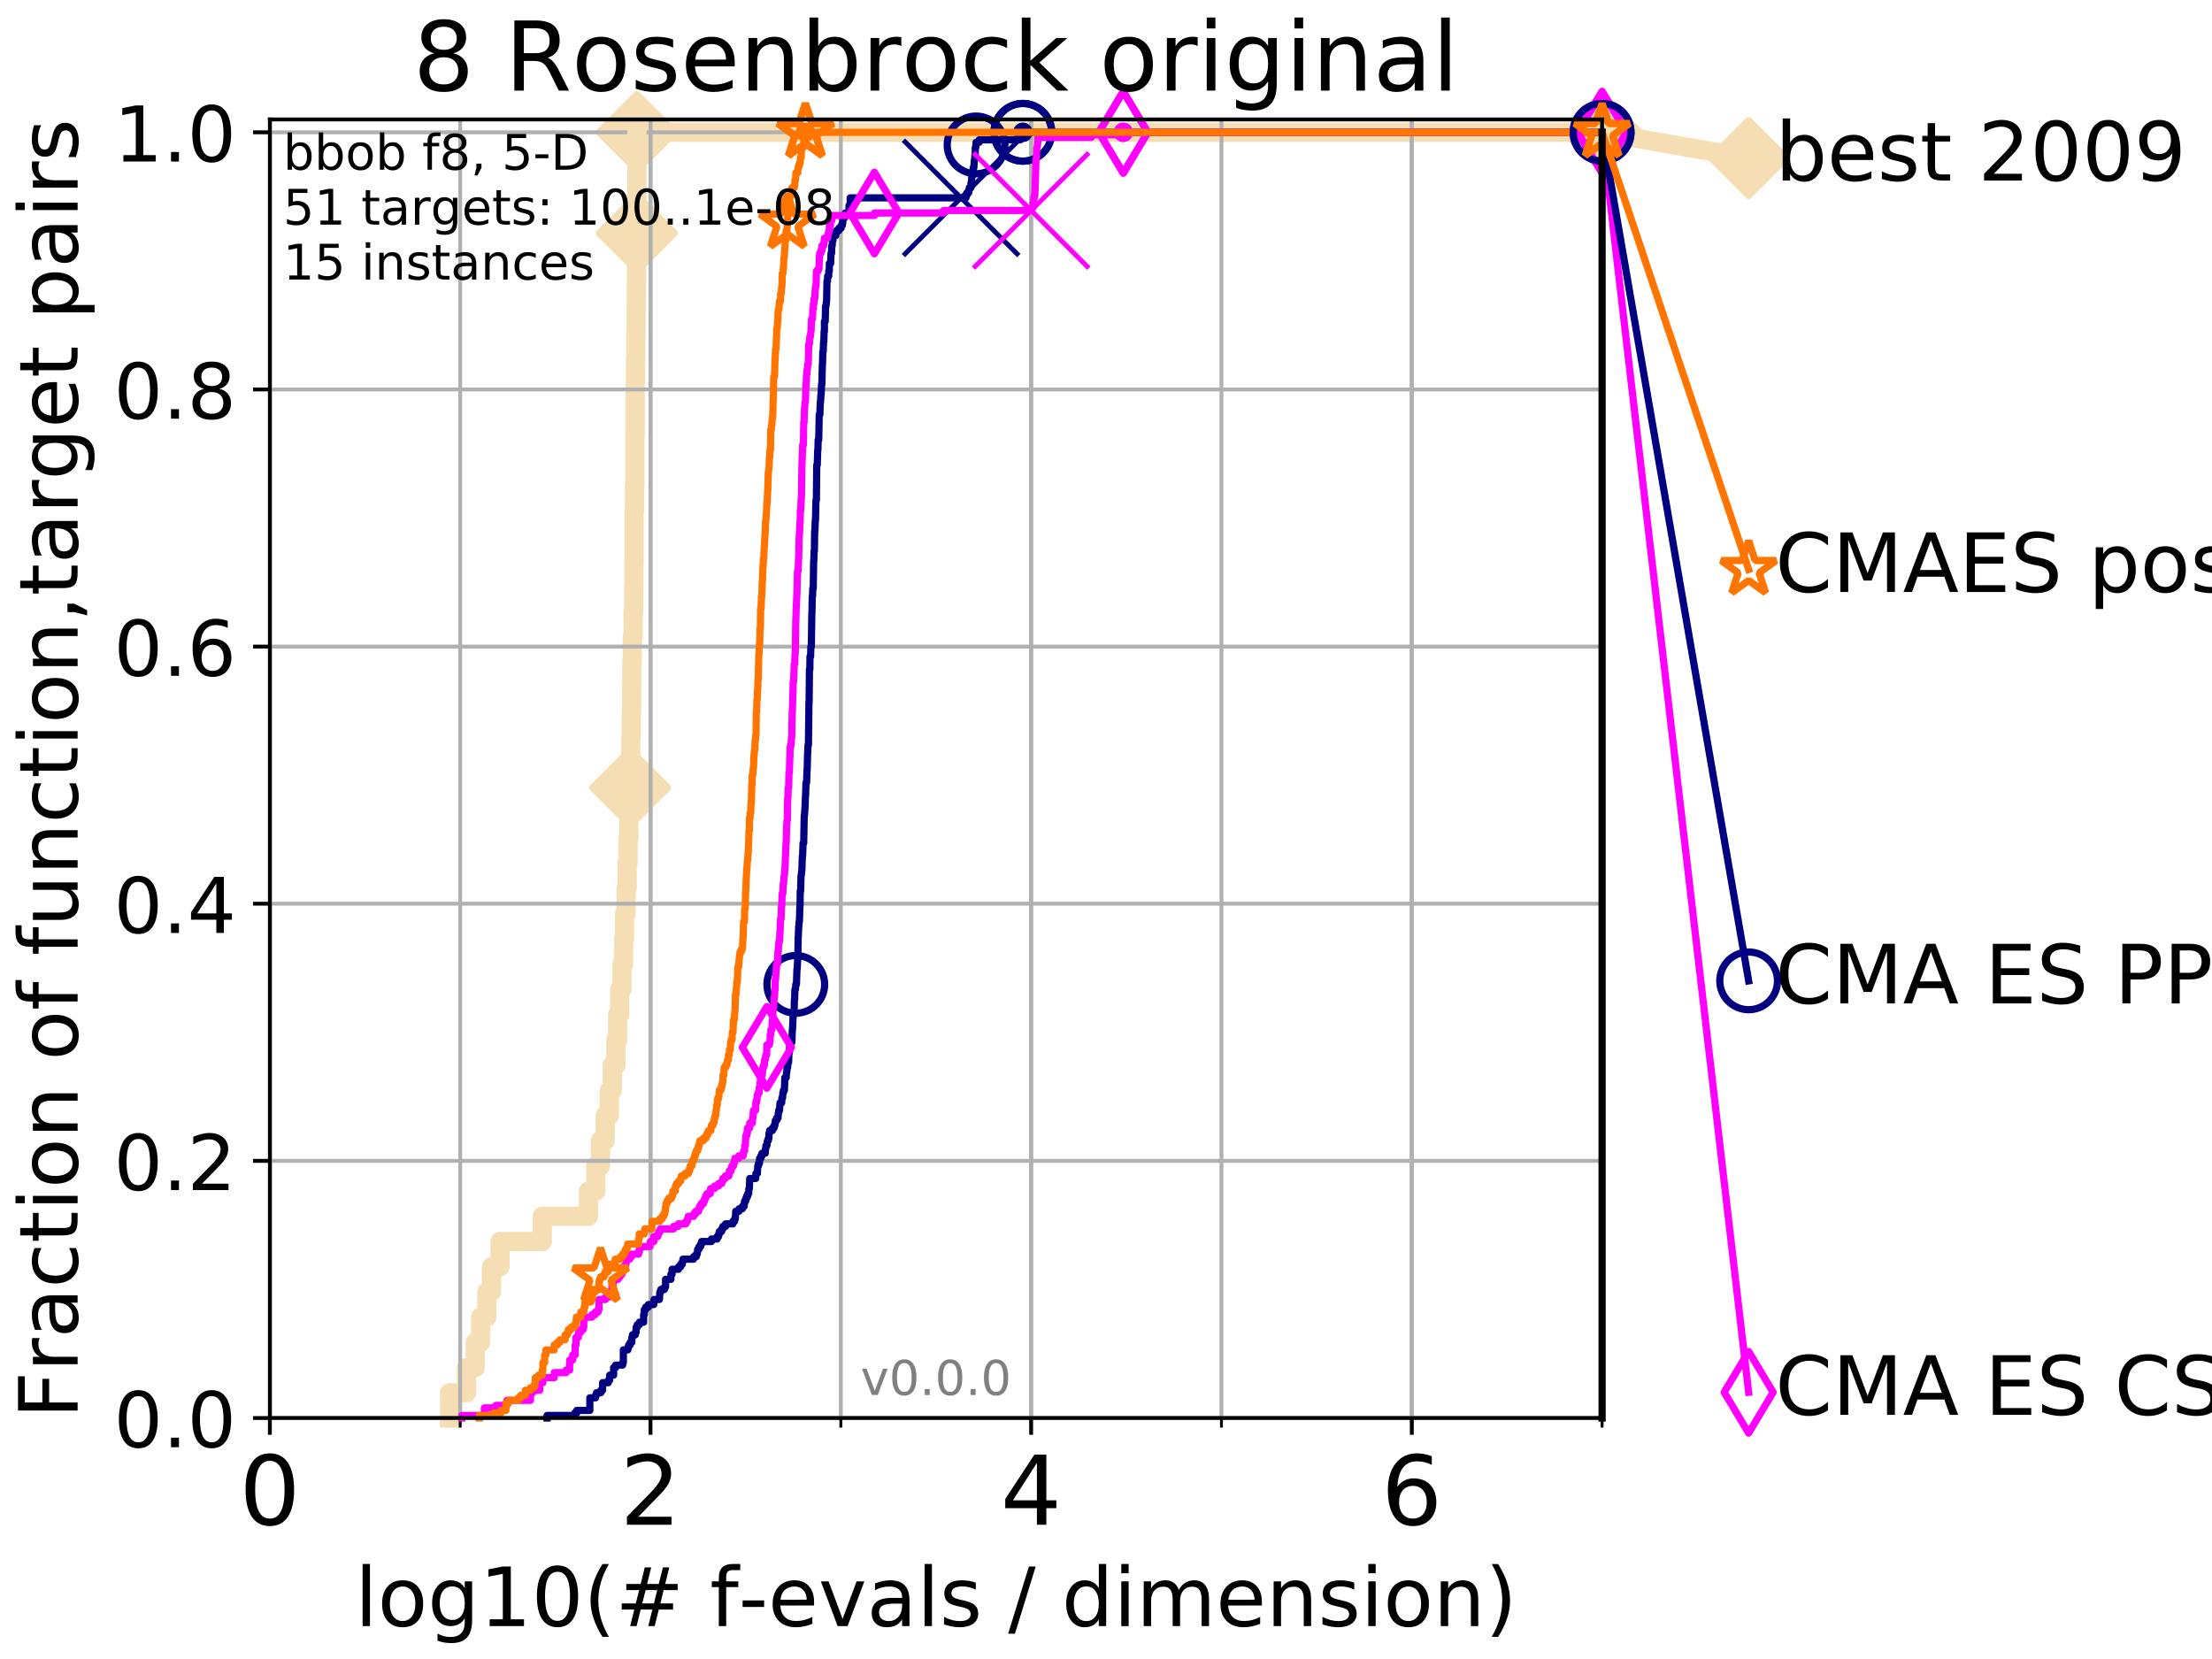 <?xml version="1.0" encoding="utf-8" standalone="no"?>
<!DOCTYPE svg PUBLIC "-//W3C//DTD SVG 1.1//EN"
  "http://www.w3.org/Graphics/SVG/1.1/DTD/svg11.dtd">
<!-- Created with matplotlib (http://matplotlib.org/) -->
<svg height="345pt" version="1.1" viewBox="0 0 460 345" width="460pt" xmlns="http://www.w3.org/2000/svg" xmlns:xlink="http://www.w3.org/1999/xlink">
 <defs>
  <style type="text/css">
*{stroke-linecap:butt;stroke-linejoin:round;}
  </style>
 </defs>
 <g id="figure_1">
  <g id="patch_1">
   <path d="M 0 345.6 
L 460.8 345.6 
L 460.8 0 
L 0 0 
z
" style="fill:#ffffff;"/>
  </g>
  <g id="axes_1">
   <g id="patch_2">
    <path d="M 56.12 294.88 
L 333.168 294.88 
L 333.168 24.84 
L 56.12 24.84 
z
" style="fill:#ffffff;"/>
   </g>
   <g id="line2d_1">
    <path d="M 93.501 294.88 
L 93.501 289.638 
L 97.021 289.638 
L 97.021 284.395 
L 98.832 284.395 
L 98.832 279.153 
L 99.941 279.153 
L 99.941 273.91 
L 101.234 273.91 
L 101.234 268.668 
L 102.203 268.668 
L 102.203 263.425 
L 103.991 263.425 
L 103.991 258.183 
L 112.771 258.183 
L 112.771 252.94 
L 122.372 252.94 
L 122.372 247.698 
L 123.904 247.698 
L 123.904 242.455 
L 124.875 242.455 
L 124.875 237.213 
L 125.854 237.213 
L 125.854 231.97 
L 126.724 231.97 
L 126.724 226.728 
L 127.335 226.728 
L 127.335 221.485 
L 128.082 221.485 
L 128.082 216.243 
L 128.444 216.243 
L 128.444 211 
L 128.849 211 
L 128.849 205.758 
L 129.341 205.758 
L 129.341 200.515 
L 129.678 200.515 
L 129.678 195.273 
L 129.867 195.273 
L 129.867 190.03 
L 130.194 190.03 
L 130.194 184.788 
L 130.423 184.788 
L 130.423 179.546 
L 130.605 179.546 
L 130.605 174.303 
L 130.784 174.303 
L 130.784 169.061 
L 131.006 169.061 
L 131.006 163.818 
L 131.05 163.818 
L 131.05 158.576 
L 131.181 158.576 
L 131.181 153.333 
L 131.268 153.333 
L 131.268 148.091 
L 131.355 148.091 
L 131.355 142.848 
L 131.398 142.848 
L 131.398 137.606 
L 131.484 137.606 
L 131.484 132.363 
L 131.655 132.363 
L 131.655 127.121 
L 131.781 127.121 
L 131.781 121.878 
L 131.823 121.878 
L 131.823 116.636 
L 131.865 116.636 
L 131.865 106.151 
L 131.949 106.151 
L 131.949 100.908 
L 132.032 100.908 
L 132.032 90.423 
L 132.074 90.423 
L 132.074 79.938 
L 132.156 79.938 
L 132.156 74.696 
L 132.198 74.696 
L 132.198 69.453 
L 132.28 69.453 
L 132.28 64.211 
L 132.321 64.211 
L 132.321 58.969 
L 132.361 58.969 
L 132.361 53.726 
L 132.402 53.726 
L 132.402 48.484 
L 132.443 48.484 
L 132.443 27.514 
L 333.168 27.514 
" style="fill:none;stroke:#f5deb3;stroke-linecap:square;stroke-width:4;"/>
   </g>
   <g id="line2d_2">
    <defs>
     <path d="M -0 7.778 
L 7.778 0 
L 0 -7.778 
L -7.778 -0 
z
" id="mfe48519a03" style="stroke:#f5deb3;stroke-linejoin:miter;stroke-width:1.5;"/>
    </defs>
    <g>
     <use style="fill:#f5deb3;stroke:#f5deb3;stroke-linejoin:miter;stroke-width:1.5;" x="131.05" xlink:href="#mfe48519a03" y="163.818"/>
     <use style="fill:#f5deb3;stroke:#f5deb3;stroke-linejoin:miter;stroke-width:1.5;" x="132.443" xlink:href="#mfe48519a03" y="48.484"/>
     <use style="fill:#f5deb3;stroke:#f5deb3;stroke-linejoin:miter;stroke-width:1.5;" x="132.443" xlink:href="#mfe48519a03" y="27.514"/>
     <use style="fill:#f5deb3;stroke:#f5deb3;stroke-linejoin:miter;stroke-width:1.5;" x="132.443" xlink:href="#mfe48519a03" y="27.514"/>
     <use style="fill:#f5deb3;stroke:#f5deb3;stroke-linejoin:miter;stroke-width:1.5;" x="333.168" xlink:href="#mfe48519a03" y="27.514"/>
    </g>
   </g>
   <g id="line2d_3">
    <path style="fill:none;stroke:#f5deb3;stroke-linecap:square;stroke-width:4;"/>
    <g/>
   </g>
   <g id="line2d_4">
    <path d="M 333.168 27.514 
L 363.643 32.861 
" style="fill:none;stroke:#f5deb3;stroke-linecap:square;stroke-width:4;"/>
    <g>
     <use style="fill:#f5deb3;stroke:#f5deb3;stroke-linejoin:miter;stroke-width:1.5;" x="333.168" xlink:href="#mfe48519a03" y="27.514"/>
     <use style="fill:#f5deb3;stroke:#f5deb3;stroke-linejoin:miter;stroke-width:1.5;" x="363.643" xlink:href="#mfe48519a03" y="32.861"/>
    </g>
   </g>
   <g id="matplotlib.axis_1">
    <g id="xtick_1">
     <g id="line2d_5">
      <path clip-path="url(#pa28843da8a)" d="M 56.12 294.88 
L 56.12 24.84 
" style="fill:none;stroke:#b0b0b0;stroke-linecap:square;stroke-width:0.8;"/>
     </g>
     <g id="line2d_6">
      <defs>
       <path d="M 0 0 
L 0 3.5 
" id="m25348d3be5" style="stroke:#000000;stroke-width:0.8;"/>
      </defs>
      <g>
       <use style="stroke:#000000;stroke-width:0.8;" x="56.12" xlink:href="#m25348d3be5" y="294.88"/>
      </g>
     </g>
     <g id="text_1">
      <!-- 0 -->
      <defs>
       <path d="M 31.781 66.406 
Q 24.172 66.406 20.328 58.906 
Q 16.5 51.422 16.5 36.375 
Q 16.5 21.391 20.328 13.891 
Q 24.172 6.391 31.781 6.391 
Q 39.453 6.391 43.281 13.891 
Q 47.125 21.391 47.125 36.375 
Q 47.125 51.422 43.281 58.906 
Q 39.453 66.406 31.781 66.406 
z
M 31.781 74.219 
Q 44.047 74.219 50.516 64.516 
Q 56.984 54.828 56.984 36.375 
Q 56.984 17.969 50.516 8.266 
Q 44.047 -1.422 31.781 -1.422 
Q 19.531 -1.422 13.062 8.266 
Q 6.594 17.969 6.594 36.375 
Q 6.594 54.828 13.062 64.516 
Q 19.531 74.219 31.781 74.219 
z
" id="DejaVuSans-30"/>
      </defs>
      <g transform="translate(49.758 317.077)scale(0.2 -0.2)">
       <use xlink:href="#DejaVuSans-30"/>
      </g>
     </g>
    </g>
    <g id="xtick_2">
     <g id="line2d_7">
      <path clip-path="url(#pa28843da8a)" d="M 135.277 294.88 
L 135.277 24.84 
" style="fill:none;stroke:#b0b0b0;stroke-linecap:square;stroke-width:0.8;"/>
     </g>
     <g id="line2d_8">
      <g>
       <use style="stroke:#000000;stroke-width:0.8;" x="135.277" xlink:href="#m25348d3be5" y="294.88"/>
      </g>
     </g>
     <g id="text_2">
      <!-- 2 -->
      <defs>
       <path d="M 19.188 8.297 
L 53.609 8.297 
L 53.609 0 
L 7.328 0 
L 7.328 8.297 
Q 12.938 14.109 22.625 23.891 
Q 32.328 33.688 34.812 36.531 
Q 39.547 41.844 41.422 45.531 
Q 43.312 49.219 43.312 52.781 
Q 43.312 58.594 39.234 62.25 
Q 35.156 65.922 28.609 65.922 
Q 23.969 65.922 18.812 64.312 
Q 13.672 62.703 7.812 59.422 
L 7.812 69.391 
Q 13.766 71.781 18.938 73 
Q 24.125 74.219 28.422 74.219 
Q 39.75 74.219 46.484 68.547 
Q 53.219 62.891 53.219 53.422 
Q 53.219 48.922 51.531 44.891 
Q 49.859 40.875 45.406 35.406 
Q 44.188 33.984 37.641 27.219 
Q 31.109 20.453 19.188 8.297 
z
" id="DejaVuSans-32"/>
      </defs>
      <g transform="translate(128.914 317.077)scale(0.2 -0.2)">
       <use xlink:href="#DejaVuSans-32"/>
      </g>
     </g>
    </g>
    <g id="xtick_3">
     <g id="line2d_9">
      <path clip-path="url(#pa28843da8a)" d="M 214.433 294.88 
L 214.433 24.84 
" style="fill:none;stroke:#b0b0b0;stroke-linecap:square;stroke-width:0.8;"/>
     </g>
     <g id="line2d_10">
      <g>
       <use style="stroke:#000000;stroke-width:0.8;" x="214.433" xlink:href="#m25348d3be5" y="294.88"/>
      </g>
     </g>
     <g id="text_3">
      <!-- 4 -->
      <defs>
       <path d="M 37.797 64.312 
L 12.891 25.391 
L 37.797 25.391 
z
M 35.203 72.906 
L 47.609 72.906 
L 47.609 25.391 
L 58.016 25.391 
L 58.016 17.188 
L 47.609 17.188 
L 47.609 0 
L 37.797 0 
L 37.797 17.188 
L 4.891 17.188 
L 4.891 26.703 
z
" id="DejaVuSans-34"/>
      </defs>
      <g transform="translate(208.071 317.077)scale(0.2 -0.2)">
       <use xlink:href="#DejaVuSans-34"/>
      </g>
     </g>
    </g>
    <g id="xtick_4">
     <g id="line2d_11">
      <path clip-path="url(#pa28843da8a)" d="M 293.59 294.88 
L 293.59 24.84 
" style="fill:none;stroke:#b0b0b0;stroke-linecap:square;stroke-width:0.8;"/>
     </g>
     <g id="line2d_12">
      <g>
       <use style="stroke:#000000;stroke-width:0.8;" x="293.59" xlink:href="#m25348d3be5" y="294.88"/>
      </g>
     </g>
     <g id="text_4">
      <!-- 6 -->
      <defs>
       <path d="M 33.016 40.375 
Q 26.375 40.375 22.484 35.828 
Q 18.609 31.297 18.609 23.391 
Q 18.609 15.531 22.484 10.953 
Q 26.375 6.391 33.016 6.391 
Q 39.656 6.391 43.531 10.953 
Q 47.406 15.531 47.406 23.391 
Q 47.406 31.297 43.531 35.828 
Q 39.656 40.375 33.016 40.375 
z
M 52.594 71.297 
L 52.594 62.312 
Q 48.875 64.062 45.094 64.984 
Q 41.312 65.922 37.594 65.922 
Q 27.828 65.922 22.672 59.328 
Q 17.531 52.734 16.797 39.406 
Q 19.672 43.656 24.016 45.922 
Q 28.375 48.188 33.594 48.188 
Q 44.578 48.188 50.953 41.516 
Q 57.328 34.859 57.328 23.391 
Q 57.328 12.156 50.688 5.359 
Q 44.047 -1.422 33.016 -1.422 
Q 20.359 -1.422 13.672 8.266 
Q 6.984 17.969 6.984 36.375 
Q 6.984 53.656 15.188 63.938 
Q 23.391 74.219 37.203 74.219 
Q 40.922 74.219 44.703 73.484 
Q 48.484 72.75 52.594 71.297 
z
" id="DejaVuSans-36"/>
      </defs>
      <g transform="translate(287.227 317.077)scale(0.2 -0.2)">
       <use xlink:href="#DejaVuSans-36"/>
      </g>
     </g>
    </g>
    <g id="xtick_5">
     <g id="line2d_13">
      <path clip-path="url(#pa28843da8a)" d="M 56.12 294.88 
L 56.12 24.84 
" style="fill:none;stroke:#b0b0b0;stroke-linecap:square;stroke-width:0.8;"/>
     </g>
     <g id="line2d_14">
      <defs>
       <path d="M 0 0 
L 0 2 
" id="md4c10a2d13" style="stroke:#000000;stroke-width:0.6;"/>
      </defs>
      <g>
       <use style="stroke:#000000;stroke-width:0.6;" x="56.12" xlink:href="#md4c10a2d13" y="294.88"/>
      </g>
     </g>
    </g>
    <g id="xtick_6">
     <g id="line2d_15">
      <path clip-path="url(#pa28843da8a)" d="M 95.698 294.88 
L 95.698 24.84 
" style="fill:none;stroke:#b0b0b0;stroke-linecap:square;stroke-width:0.8;"/>
     </g>
     <g id="line2d_16">
      <g>
       <use style="stroke:#000000;stroke-width:0.6;" x="95.698" xlink:href="#md4c10a2d13" y="294.88"/>
      </g>
     </g>
    </g>
    <g id="xtick_7">
     <g id="line2d_17">
      <path clip-path="url(#pa28843da8a)" d="M 135.277 294.88 
L 135.277 24.84 
" style="fill:none;stroke:#b0b0b0;stroke-linecap:square;stroke-width:0.8;"/>
     </g>
     <g id="line2d_18">
      <g>
       <use style="stroke:#000000;stroke-width:0.6;" x="135.277" xlink:href="#md4c10a2d13" y="294.88"/>
      </g>
     </g>
    </g>
    <g id="xtick_8">
     <g id="line2d_19">
      <path clip-path="url(#pa28843da8a)" d="M 174.855 294.88 
L 174.855 24.84 
" style="fill:none;stroke:#b0b0b0;stroke-linecap:square;stroke-width:0.8;"/>
     </g>
     <g id="line2d_20">
      <g>
       <use style="stroke:#000000;stroke-width:0.6;" x="174.855" xlink:href="#md4c10a2d13" y="294.88"/>
      </g>
     </g>
    </g>
    <g id="xtick_9">
     <g id="line2d_21">
      <path clip-path="url(#pa28843da8a)" d="M 214.433 294.88 
L 214.433 24.84 
" style="fill:none;stroke:#b0b0b0;stroke-linecap:square;stroke-width:0.8;"/>
     </g>
     <g id="line2d_22">
      <g>
       <use style="stroke:#000000;stroke-width:0.6;" x="214.433" xlink:href="#md4c10a2d13" y="294.88"/>
      </g>
     </g>
    </g>
    <g id="xtick_10">
     <g id="line2d_23">
      <path clip-path="url(#pa28843da8a)" d="M 254.011 294.88 
L 254.011 24.84 
" style="fill:none;stroke:#b0b0b0;stroke-linecap:square;stroke-width:0.8;"/>
     </g>
     <g id="line2d_24">
      <g>
       <use style="stroke:#000000;stroke-width:0.6;" x="254.011" xlink:href="#md4c10a2d13" y="294.88"/>
      </g>
     </g>
    </g>
    <g id="xtick_11">
     <g id="line2d_25">
      <path clip-path="url(#pa28843da8a)" d="M 293.59 294.88 
L 293.59 24.84 
" style="fill:none;stroke:#b0b0b0;stroke-linecap:square;stroke-width:0.8;"/>
     </g>
     <g id="line2d_26">
      <g>
       <use style="stroke:#000000;stroke-width:0.6;" x="293.59" xlink:href="#md4c10a2d13" y="294.88"/>
      </g>
     </g>
    </g>
    <g id="xtick_12">
     <g id="line2d_27">
      <path clip-path="url(#pa28843da8a)" d="M 333.168 294.88 
L 333.168 24.84 
" style="fill:none;stroke:#b0b0b0;stroke-linecap:square;stroke-width:0.8;"/>
     </g>
     <g id="line2d_28">
      <g>
       <use style="stroke:#000000;stroke-width:0.6;" x="333.168" xlink:href="#md4c10a2d13" y="294.88"/>
      </g>
     </g>
    </g>
    <g id="text_5">
     <!-- log10(# f-evals / dimension) -->
     <defs>
      <path d="M 9.422 75.984 
L 18.406 75.984 
L 18.406 0 
L 9.422 0 
z
" id="DejaVuSans-6c"/>
      <path d="M 30.609 48.391 
Q 23.391 48.391 19.188 42.75 
Q 14.984 37.109 14.984 27.297 
Q 14.984 17.484 19.156 11.844 
Q 23.344 6.203 30.609 6.203 
Q 37.797 6.203 41.984 11.859 
Q 46.188 17.531 46.188 27.297 
Q 46.188 37.016 41.984 42.703 
Q 37.797 48.391 30.609 48.391 
z
M 30.609 56 
Q 42.328 56 49.016 48.375 
Q 55.719 40.766 55.719 27.297 
Q 55.719 13.875 49.016 6.219 
Q 42.328 -1.422 30.609 -1.422 
Q 18.844 -1.422 12.172 6.219 
Q 5.516 13.875 5.516 27.297 
Q 5.516 40.766 12.172 48.375 
Q 18.844 56 30.609 56 
z
" id="DejaVuSans-6f"/>
      <path d="M 45.406 27.984 
Q 45.406 37.75 41.375 43.109 
Q 37.359 48.484 30.078 48.484 
Q 22.859 48.484 18.828 43.109 
Q 14.797 37.75 14.797 27.984 
Q 14.797 18.266 18.828 12.891 
Q 22.859 7.516 30.078 7.516 
Q 37.359 7.516 41.375 12.891 
Q 45.406 18.266 45.406 27.984 
z
M 54.391 6.781 
Q 54.391 -7.172 48.188 -13.984 
Q 42 -20.797 29.203 -20.797 
Q 24.469 -20.797 20.266 -20.094 
Q 16.062 -19.391 12.109 -17.922 
L 12.109 -9.188 
Q 16.062 -11.328 19.922 -12.344 
Q 23.781 -13.375 27.781 -13.375 
Q 36.625 -13.375 41.016 -8.766 
Q 45.406 -4.156 45.406 5.172 
L 45.406 9.625 
Q 42.625 4.781 38.281 2.391 
Q 33.938 0 27.875 0 
Q 17.828 0 11.672 7.656 
Q 5.516 15.328 5.516 27.984 
Q 5.516 40.672 11.672 48.328 
Q 17.828 56 27.875 56 
Q 33.938 56 38.281 53.609 
Q 42.625 51.219 45.406 46.391 
L 45.406 54.688 
L 54.391 54.688 
z
" id="DejaVuSans-67"/>
      <path d="M 12.406 8.297 
L 28.516 8.297 
L 28.516 63.922 
L 10.984 60.406 
L 10.984 69.391 
L 28.422 72.906 
L 38.281 72.906 
L 38.281 8.297 
L 54.391 8.297 
L 54.391 0 
L 12.406 0 
z
" id="DejaVuSans-31"/>
      <path d="M 31 75.875 
Q 24.469 64.656 21.281 53.656 
Q 18.109 42.672 18.109 31.391 
Q 18.109 20.125 21.312 9.062 
Q 24.516 -2 31 -13.188 
L 23.188 -13.188 
Q 15.875 -1.703 12.234 9.375 
Q 8.594 20.453 8.594 31.391 
Q 8.594 42.281 12.203 53.312 
Q 15.828 64.359 23.188 75.875 
z
" id="DejaVuSans-28"/>
      <path d="M 51.125 44 
L 36.922 44 
L 32.812 27.688 
L 47.125 27.688 
z
M 43.797 71.781 
L 38.719 51.516 
L 52.984 51.516 
L 58.109 71.781 
L 65.922 71.781 
L 60.891 51.516 
L 76.125 51.516 
L 76.125 44 
L 58.984 44 
L 54.984 27.688 
L 70.516 27.688 
L 70.516 20.219 
L 53.078 20.219 
L 48 0 
L 40.188 0 
L 45.219 20.219 
L 30.906 20.219 
L 25.875 0 
L 18.016 0 
L 23.094 20.219 
L 7.719 20.219 
L 7.719 27.688 
L 24.906 27.688 
L 29 44 
L 13.281 44 
L 13.281 51.516 
L 30.906 51.516 
L 35.891 71.781 
z
" id="DejaVuSans-23"/>
      <path id="DejaVuSans-20"/>
      <path d="M 37.109 75.984 
L 37.109 68.5 
L 28.516 68.5 
Q 23.688 68.5 21.797 66.547 
Q 19.922 64.594 19.922 59.516 
L 19.922 54.688 
L 34.719 54.688 
L 34.719 47.703 
L 19.922 47.703 
L 19.922 0 
L 10.891 0 
L 10.891 47.703 
L 2.297 47.703 
L 2.297 54.688 
L 10.891 54.688 
L 10.891 58.5 
Q 10.891 67.625 15.141 71.797 
Q 19.391 75.984 28.609 75.984 
z
" id="DejaVuSans-66"/>
      <path d="M 4.891 31.391 
L 31.203 31.391 
L 31.203 23.391 
L 4.891 23.391 
z
" id="DejaVuSans-2d"/>
      <path d="M 56.203 29.594 
L 56.203 25.203 
L 14.891 25.203 
Q 15.484 15.922 20.484 11.062 
Q 25.484 6.203 34.422 6.203 
Q 39.594 6.203 44.453 7.469 
Q 49.312 8.734 54.109 11.281 
L 54.109 2.781 
Q 49.266 0.734 44.188 -0.344 
Q 39.109 -1.422 33.891 -1.422 
Q 20.797 -1.422 13.156 6.188 
Q 5.516 13.812 5.516 26.812 
Q 5.516 40.234 12.766 48.109 
Q 20.016 56 32.328 56 
Q 43.359 56 49.781 48.891 
Q 56.203 41.797 56.203 29.594 
z
M 47.219 32.234 
Q 47.125 39.594 43.094 43.984 
Q 39.062 48.391 32.422 48.391 
Q 24.906 48.391 20.391 44.141 
Q 15.875 39.891 15.188 32.172 
z
" id="DejaVuSans-65"/>
      <path d="M 2.984 54.688 
L 12.5 54.688 
L 29.594 8.797 
L 46.688 54.688 
L 56.203 54.688 
L 35.688 0 
L 23.484 0 
z
" id="DejaVuSans-76"/>
      <path d="M 34.281 27.484 
Q 23.391 27.484 19.188 25 
Q 14.984 22.516 14.984 16.5 
Q 14.984 11.719 18.141 8.906 
Q 21.297 6.109 26.703 6.109 
Q 34.188 6.109 38.703 11.406 
Q 43.219 16.703 43.219 25.484 
L 43.219 27.484 
z
M 52.203 31.203 
L 52.203 0 
L 43.219 0 
L 43.219 8.297 
Q 40.141 3.328 35.547 0.953 
Q 30.953 -1.422 24.312 -1.422 
Q 15.922 -1.422 10.953 3.297 
Q 6 8.016 6 15.922 
Q 6 25.141 12.172 29.828 
Q 18.359 34.516 30.609 34.516 
L 43.219 34.516 
L 43.219 35.406 
Q 43.219 41.609 39.141 45 
Q 35.062 48.391 27.688 48.391 
Q 23 48.391 18.547 47.266 
Q 14.109 46.141 10.016 43.891 
L 10.016 52.203 
Q 14.938 54.109 19.578 55.047 
Q 24.219 56 28.609 56 
Q 40.484 56 46.344 49.844 
Q 52.203 43.703 52.203 31.203 
z
" id="DejaVuSans-61"/>
      <path d="M 44.281 53.078 
L 44.281 44.578 
Q 40.484 46.531 36.375 47.5 
Q 32.281 48.484 27.875 48.484 
Q 21.188 48.484 17.844 46.438 
Q 14.5 44.391 14.5 40.281 
Q 14.5 37.156 16.891 35.375 
Q 19.281 33.594 26.516 31.984 
L 29.594 31.297 
Q 39.156 29.25 43.188 25.516 
Q 47.219 21.781 47.219 15.094 
Q 47.219 7.469 41.188 3.016 
Q 35.156 -1.422 24.609 -1.422 
Q 20.219 -1.422 15.453 -0.562 
Q 10.688 0.297 5.422 2 
L 5.422 11.281 
Q 10.406 8.688 15.234 7.391 
Q 20.062 6.109 24.812 6.109 
Q 31.156 6.109 34.562 8.281 
Q 37.984 10.453 37.984 14.406 
Q 37.984 18.062 35.516 20.016 
Q 33.062 21.969 24.703 23.781 
L 21.578 24.516 
Q 13.234 26.266 9.516 29.906 
Q 5.812 33.547 5.812 39.891 
Q 5.812 47.609 11.281 51.797 
Q 16.75 56 26.812 56 
Q 31.781 56 36.172 55.266 
Q 40.578 54.547 44.281 53.078 
z
" id="DejaVuSans-73"/>
      <path d="M 25.391 72.906 
L 33.688 72.906 
L 8.297 -9.281 
L 0 -9.281 
z
" id="DejaVuSans-2f"/>
      <path d="M 45.406 46.391 
L 45.406 75.984 
L 54.391 75.984 
L 54.391 0 
L 45.406 0 
L 45.406 8.203 
Q 42.578 3.328 38.25 0.953 
Q 33.938 -1.422 27.875 -1.422 
Q 17.969 -1.422 11.734 6.484 
Q 5.516 14.406 5.516 27.297 
Q 5.516 40.188 11.734 48.094 
Q 17.969 56 27.875 56 
Q 33.938 56 38.25 53.625 
Q 42.578 51.266 45.406 46.391 
z
M 14.797 27.297 
Q 14.797 17.391 18.875 11.75 
Q 22.953 6.109 30.078 6.109 
Q 37.203 6.109 41.297 11.75 
Q 45.406 17.391 45.406 27.297 
Q 45.406 37.203 41.297 42.844 
Q 37.203 48.484 30.078 48.484 
Q 22.953 48.484 18.875 42.844 
Q 14.797 37.203 14.797 27.297 
z
" id="DejaVuSans-64"/>
      <path d="M 9.422 54.688 
L 18.406 54.688 
L 18.406 0 
L 9.422 0 
z
M 9.422 75.984 
L 18.406 75.984 
L 18.406 64.594 
L 9.422 64.594 
z
" id="DejaVuSans-69"/>
      <path d="M 52 44.188 
Q 55.375 50.25 60.062 53.125 
Q 64.75 56 71.094 56 
Q 79.641 56 84.281 50.016 
Q 88.922 44.047 88.922 33.016 
L 88.922 0 
L 79.891 0 
L 79.891 32.719 
Q 79.891 40.578 77.094 44.375 
Q 74.312 48.188 68.609 48.188 
Q 61.625 48.188 57.562 43.547 
Q 53.516 38.922 53.516 30.906 
L 53.516 0 
L 44.484 0 
L 44.484 32.719 
Q 44.484 40.625 41.703 44.406 
Q 38.922 48.188 33.109 48.188 
Q 26.219 48.188 22.156 43.531 
Q 18.109 38.875 18.109 30.906 
L 18.109 0 
L 9.078 0 
L 9.078 54.688 
L 18.109 54.688 
L 18.109 46.188 
Q 21.188 51.219 25.484 53.609 
Q 29.781 56 35.688 56 
Q 41.656 56 45.828 52.969 
Q 50 49.953 52 44.188 
z
" id="DejaVuSans-6d"/>
      <path d="M 54.891 33.016 
L 54.891 0 
L 45.906 0 
L 45.906 32.719 
Q 45.906 40.484 42.875 44.328 
Q 39.844 48.188 33.797 48.188 
Q 26.516 48.188 22.312 43.547 
Q 18.109 38.922 18.109 30.906 
L 18.109 0 
L 9.078 0 
L 9.078 54.688 
L 18.109 54.688 
L 18.109 46.188 
Q 21.344 51.125 25.703 53.562 
Q 30.078 56 35.797 56 
Q 45.219 56 50.047 50.172 
Q 54.891 44.344 54.891 33.016 
z
" id="DejaVuSans-6e"/>
      <path d="M 8.016 75.875 
L 15.828 75.875 
Q 23.141 64.359 26.781 53.312 
Q 30.422 42.281 30.422 31.391 
Q 30.422 20.453 26.781 9.375 
Q 23.141 -1.703 15.828 -13.188 
L 8.016 -13.188 
Q 14.5 -2 17.703 9.062 
Q 20.906 20.125 20.906 31.391 
Q 20.906 42.672 17.703 53.656 
Q 14.5 64.656 8.016 75.875 
z
" id="DejaVuSans-29"/>
     </defs>
     <g transform="translate(73.803 338.154)scale(0.17 -0.17)">
      <use xlink:href="#DejaVuSans-6c"/>
      <use x="27.783" xlink:href="#DejaVuSans-6f"/>
      <use x="88.965" xlink:href="#DejaVuSans-67"/>
      <use x="152.441" xlink:href="#DejaVuSans-31"/>
      <use x="216.064" xlink:href="#DejaVuSans-30"/>
      <use x="279.688" xlink:href="#DejaVuSans-28"/>
      <use x="318.701" xlink:href="#DejaVuSans-23"/>
      <use x="402.49" xlink:href="#DejaVuSans-20"/>
      <use x="434.277" xlink:href="#DejaVuSans-66"/>
      <use x="469.404" xlink:href="#DejaVuSans-2d"/>
      <use x="505.488" xlink:href="#DejaVuSans-65"/>
      <use x="567.012" xlink:href="#DejaVuSans-76"/>
      <use x="626.191" xlink:href="#DejaVuSans-61"/>
      <use x="687.471" xlink:href="#DejaVuSans-6c"/>
      <use x="715.254" xlink:href="#DejaVuSans-73"/>
      <use x="767.354" xlink:href="#DejaVuSans-20"/>
      <use x="799.141" xlink:href="#DejaVuSans-2f"/>
      <use x="832.832" xlink:href="#DejaVuSans-20"/>
      <use x="864.619" xlink:href="#DejaVuSans-64"/>
      <use x="928.096" xlink:href="#DejaVuSans-69"/>
      <use x="955.879" xlink:href="#DejaVuSans-6d"/>
      <use x="1053.291" xlink:href="#DejaVuSans-65"/>
      <use x="1114.814" xlink:href="#DejaVuSans-6e"/>
      <use x="1178.193" xlink:href="#DejaVuSans-73"/>
      <use x="1230.293" xlink:href="#DejaVuSans-69"/>
      <use x="1258.076" xlink:href="#DejaVuSans-6f"/>
      <use x="1319.258" xlink:href="#DejaVuSans-6e"/>
      <use x="1382.637" xlink:href="#DejaVuSans-29"/>
     </g>
    </g>
   </g>
   <g id="matplotlib.axis_2">
    <g id="ytick_1">
     <g id="line2d_29">
      <path clip-path="url(#pa28843da8a)" d="M 56.12 294.88 
L 333.168 294.88 
" style="fill:none;stroke:#b0b0b0;stroke-linecap:square;stroke-width:0.8;"/>
     </g>
     <g id="line2d_30">
      <defs>
       <path d="M 0 0 
L -3.5 0 
" id="m0118102c70" style="stroke:#000000;stroke-width:0.8;"/>
      </defs>
      <g>
       <use style="stroke:#000000;stroke-width:0.8;" x="56.12" xlink:href="#m0118102c70" y="294.88"/>
      </g>
     </g>
     <g id="text_6">
      <!-- 0.0 -->
      <defs>
       <path d="M 10.688 12.406 
L 21 12.406 
L 21 0 
L 10.688 0 
z
" id="DejaVuSans-2e"/>
      </defs>
      <g transform="translate(23.675 300.959)scale(0.16 -0.16)">
       <use xlink:href="#DejaVuSans-30"/>
       <use x="63.623" xlink:href="#DejaVuSans-2e"/>
       <use x="95.41" xlink:href="#DejaVuSans-30"/>
      </g>
     </g>
    </g>
    <g id="ytick_2">
     <g id="line2d_31">
      <path clip-path="url(#pa28843da8a)" d="M 56.12 241.407 
L 333.168 241.407 
" style="fill:none;stroke:#b0b0b0;stroke-linecap:square;stroke-width:0.8;"/>
     </g>
     <g id="line2d_32">
      <g>
       <use style="stroke:#000000;stroke-width:0.8;" x="56.12" xlink:href="#m0118102c70" y="241.407"/>
      </g>
     </g>
     <g id="text_7">
      <!-- 0.2 -->
      <g transform="translate(23.675 247.485)scale(0.16 -0.16)">
       <use xlink:href="#DejaVuSans-30"/>
       <use x="63.623" xlink:href="#DejaVuSans-2e"/>
       <use x="95.41" xlink:href="#DejaVuSans-32"/>
      </g>
     </g>
    </g>
    <g id="ytick_3">
     <g id="line2d_33">
      <path clip-path="url(#pa28843da8a)" d="M 56.12 187.933 
L 333.168 187.933 
" style="fill:none;stroke:#b0b0b0;stroke-linecap:square;stroke-width:0.8;"/>
     </g>
     <g id="line2d_34">
      <g>
       <use style="stroke:#000000;stroke-width:0.8;" x="56.12" xlink:href="#m0118102c70" y="187.933"/>
      </g>
     </g>
     <g id="text_8">
      <!-- 0.4 -->
      <g transform="translate(23.675 194.012)scale(0.16 -0.16)">
       <use xlink:href="#DejaVuSans-30"/>
       <use x="63.623" xlink:href="#DejaVuSans-2e"/>
       <use x="95.41" xlink:href="#DejaVuSans-34"/>
      </g>
     </g>
    </g>
    <g id="ytick_4">
     <g id="line2d_35">
      <path clip-path="url(#pa28843da8a)" d="M 56.12 134.46 
L 333.168 134.46 
" style="fill:none;stroke:#b0b0b0;stroke-linecap:square;stroke-width:0.8;"/>
     </g>
     <g id="line2d_36">
      <g>
       <use style="stroke:#000000;stroke-width:0.8;" x="56.12" xlink:href="#m0118102c70" y="134.46"/>
      </g>
     </g>
     <g id="text_9">
      <!-- 0.6 -->
      <g transform="translate(23.675 140.539)scale(0.16 -0.16)">
       <use xlink:href="#DejaVuSans-30"/>
       <use x="63.623" xlink:href="#DejaVuSans-2e"/>
       <use x="95.41" xlink:href="#DejaVuSans-36"/>
      </g>
     </g>
    </g>
    <g id="ytick_5">
     <g id="line2d_37">
      <path clip-path="url(#pa28843da8a)" d="M 56.12 80.987 
L 333.168 80.987 
" style="fill:none;stroke:#b0b0b0;stroke-linecap:square;stroke-width:0.8;"/>
     </g>
     <g id="line2d_38">
      <g>
       <use style="stroke:#000000;stroke-width:0.8;" x="56.12" xlink:href="#m0118102c70" y="80.987"/>
      </g>
     </g>
     <g id="text_10">
      <!-- 0.8 -->
      <defs>
       <path d="M 31.781 34.625 
Q 24.75 34.625 20.719 30.859 
Q 16.703 27.094 16.703 20.516 
Q 16.703 13.922 20.719 10.156 
Q 24.75 6.391 31.781 6.391 
Q 38.812 6.391 42.859 10.172 
Q 46.922 13.969 46.922 20.516 
Q 46.922 27.094 42.891 30.859 
Q 38.875 34.625 31.781 34.625 
z
M 21.922 38.812 
Q 15.578 40.375 12.031 44.719 
Q 8.5 49.078 8.5 55.328 
Q 8.5 64.062 14.719 69.141 
Q 20.953 74.219 31.781 74.219 
Q 42.672 74.219 48.875 69.141 
Q 55.078 64.062 55.078 55.328 
Q 55.078 49.078 51.531 44.719 
Q 48 40.375 41.703 38.812 
Q 48.828 37.156 52.797 32.312 
Q 56.781 27.484 56.781 20.516 
Q 56.781 9.906 50.312 4.234 
Q 43.844 -1.422 31.781 -1.422 
Q 19.734 -1.422 13.25 4.234 
Q 6.781 9.906 6.781 20.516 
Q 6.781 27.484 10.781 32.312 
Q 14.797 37.156 21.922 38.812 
z
M 18.312 54.391 
Q 18.312 48.734 21.844 45.562 
Q 25.391 42.391 31.781 42.391 
Q 38.141 42.391 41.719 45.562 
Q 45.312 48.734 45.312 54.391 
Q 45.312 60.062 41.719 63.234 
Q 38.141 66.406 31.781 66.406 
Q 25.391 66.406 21.844 63.234 
Q 18.312 60.062 18.312 54.391 
z
" id="DejaVuSans-38"/>
      </defs>
      <g transform="translate(23.675 87.066)scale(0.16 -0.16)">
       <use xlink:href="#DejaVuSans-30"/>
       <use x="63.623" xlink:href="#DejaVuSans-2e"/>
       <use x="95.41" xlink:href="#DejaVuSans-38"/>
      </g>
     </g>
    </g>
    <g id="ytick_6">
     <g id="line2d_39">
      <path clip-path="url(#pa28843da8a)" d="M 56.12 27.514 
L 333.168 27.514 
" style="fill:none;stroke:#b0b0b0;stroke-linecap:square;stroke-width:0.8;"/>
     </g>
     <g id="line2d_40">
      <g>
       <use style="stroke:#000000;stroke-width:0.8;" x="56.12" xlink:href="#m0118102c70" y="27.514"/>
      </g>
     </g>
     <g id="text_11">
      <!-- 1.0 -->
      <g transform="translate(23.675 33.592)scale(0.16 -0.16)">
       <use xlink:href="#DejaVuSans-31"/>
       <use x="63.623" xlink:href="#DejaVuSans-2e"/>
       <use x="95.41" xlink:href="#DejaVuSans-30"/>
      </g>
     </g>
    </g>
    <g id="text_12">
     <!-- Fraction of function,target pairs -->
     <defs>
      <path d="M 9.812 72.906 
L 51.703 72.906 
L 51.703 64.594 
L 19.672 64.594 
L 19.672 43.109 
L 48.578 43.109 
L 48.578 34.812 
L 19.672 34.812 
L 19.672 0 
L 9.812 0 
z
" id="DejaVuSans-46"/>
      <path d="M 41.109 46.297 
Q 39.594 47.172 37.812 47.578 
Q 36.031 48 33.891 48 
Q 26.266 48 22.188 43.047 
Q 18.109 38.094 18.109 28.812 
L 18.109 0 
L 9.078 0 
L 9.078 54.688 
L 18.109 54.688 
L 18.109 46.188 
Q 20.953 51.172 25.484 53.578 
Q 30.031 56 36.531 56 
Q 37.453 56 38.578 55.875 
Q 39.703 55.766 41.062 55.516 
z
" id="DejaVuSans-72"/>
      <path d="M 48.781 52.594 
L 48.781 44.188 
Q 44.969 46.297 41.141 47.344 
Q 37.312 48.391 33.406 48.391 
Q 24.656 48.391 19.812 42.844 
Q 14.984 37.312 14.984 27.297 
Q 14.984 17.281 19.812 11.734 
Q 24.656 6.203 33.406 6.203 
Q 37.312 6.203 41.141 7.25 
Q 44.969 8.297 48.781 10.406 
L 48.781 2.094 
Q 45.016 0.344 40.984 -0.531 
Q 36.969 -1.422 32.422 -1.422 
Q 20.062 -1.422 12.781 6.344 
Q 5.516 14.109 5.516 27.297 
Q 5.516 40.672 12.859 48.328 
Q 20.219 56 33.016 56 
Q 37.156 56 41.109 55.141 
Q 45.062 54.297 48.781 52.594 
z
" id="DejaVuSans-63"/>
      <path d="M 18.312 70.219 
L 18.312 54.688 
L 36.812 54.688 
L 36.812 47.703 
L 18.312 47.703 
L 18.312 18.016 
Q 18.312 11.328 20.141 9.422 
Q 21.969 7.516 27.594 7.516 
L 36.812 7.516 
L 36.812 0 
L 27.594 0 
Q 17.188 0 13.234 3.875 
Q 9.281 7.766 9.281 18.016 
L 9.281 47.703 
L 2.688 47.703 
L 2.688 54.688 
L 9.281 54.688 
L 9.281 70.219 
z
" id="DejaVuSans-74"/>
      <path d="M 8.5 21.578 
L 8.5 54.688 
L 17.484 54.688 
L 17.484 21.922 
Q 17.484 14.156 20.5 10.266 
Q 23.531 6.391 29.594 6.391 
Q 36.859 6.391 41.078 11.031 
Q 45.312 15.672 45.312 23.688 
L 45.312 54.688 
L 54.297 54.688 
L 54.297 0 
L 45.312 0 
L 45.312 8.406 
Q 42.047 3.422 37.719 1 
Q 33.406 -1.422 27.688 -1.422 
Q 18.266 -1.422 13.375 4.438 
Q 8.5 10.297 8.5 21.578 
z
M 31.109 56 
z
" id="DejaVuSans-75"/>
      <path d="M 11.719 12.406 
L 22.016 12.406 
L 22.016 4 
L 14.016 -11.625 
L 7.719 -11.625 
L 11.719 4 
z
" id="DejaVuSans-2c"/>
      <path d="M 18.109 8.203 
L 18.109 -20.797 
L 9.078 -20.797 
L 9.078 54.688 
L 18.109 54.688 
L 18.109 46.391 
Q 20.953 51.266 25.266 53.625 
Q 29.594 56 35.594 56 
Q 45.562 56 51.781 48.094 
Q 58.016 40.188 58.016 27.297 
Q 58.016 14.406 51.781 6.484 
Q 45.562 -1.422 35.594 -1.422 
Q 29.594 -1.422 25.266 0.953 
Q 20.953 3.328 18.109 8.203 
z
M 48.688 27.297 
Q 48.688 37.203 44.609 42.844 
Q 40.531 48.484 33.406 48.484 
Q 26.266 48.484 22.188 42.844 
Q 18.109 37.203 18.109 27.297 
Q 18.109 17.391 22.188 11.75 
Q 26.266 6.109 33.406 6.109 
Q 40.531 6.109 44.609 11.75 
Q 48.688 17.391 48.688 27.297 
z
" id="DejaVuSans-70"/>
     </defs>
     <g transform="translate(16.14 294.999)rotate(-90)scale(0.17 -0.17)">
      <use xlink:href="#DejaVuSans-46"/>
      <use x="57.41" xlink:href="#DejaVuSans-72"/>
      <use x="98.523" xlink:href="#DejaVuSans-61"/>
      <use x="159.803" xlink:href="#DejaVuSans-63"/>
      <use x="214.783" xlink:href="#DejaVuSans-74"/>
      <use x="253.992" xlink:href="#DejaVuSans-69"/>
      <use x="281.775" xlink:href="#DejaVuSans-6f"/>
      <use x="342.957" xlink:href="#DejaVuSans-6e"/>
      <use x="406.336" xlink:href="#DejaVuSans-20"/>
      <use x="438.123" xlink:href="#DejaVuSans-6f"/>
      <use x="499.305" xlink:href="#DejaVuSans-66"/>
      <use x="534.51" xlink:href="#DejaVuSans-20"/>
      <use x="566.297" xlink:href="#DejaVuSans-66"/>
      <use x="601.502" xlink:href="#DejaVuSans-75"/>
      <use x="664.881" xlink:href="#DejaVuSans-6e"/>
      <use x="728.26" xlink:href="#DejaVuSans-63"/>
      <use x="783.24" xlink:href="#DejaVuSans-74"/>
      <use x="822.449" xlink:href="#DejaVuSans-69"/>
      <use x="850.232" xlink:href="#DejaVuSans-6f"/>
      <use x="911.414" xlink:href="#DejaVuSans-6e"/>
      <use x="974.793" xlink:href="#DejaVuSans-2c"/>
      <use x="1006.58" xlink:href="#DejaVuSans-74"/>
      <use x="1045.789" xlink:href="#DejaVuSans-61"/>
      <use x="1107.068" xlink:href="#DejaVuSans-72"/>
      <use x="1148.166" xlink:href="#DejaVuSans-67"/>
      <use x="1211.643" xlink:href="#DejaVuSans-65"/>
      <use x="1273.166" xlink:href="#DejaVuSans-74"/>
      <use x="1312.375" xlink:href="#DejaVuSans-20"/>
      <use x="1344.162" xlink:href="#DejaVuSans-70"/>
      <use x="1407.639" xlink:href="#DejaVuSans-61"/>
      <use x="1468.918" xlink:href="#DejaVuSans-69"/>
      <use x="1496.701" xlink:href="#DejaVuSans-72"/>
      <use x="1537.814" xlink:href="#DejaVuSans-73"/>
     </g>
    </g>
   </g>
   <g id="line2d_41">
    <defs>
     <path d="M 0 1.5 
C 0.398 1.5 0.779 1.342 1.061 1.061 
C 1.342 0.779 1.5 0.398 1.5 0 
C 1.5 -0.398 1.342 -0.779 1.061 -1.061 
C 0.779 -1.342 0.398 -1.5 0 -1.5 
C -0.398 -1.5 -0.779 -1.342 -1.061 -1.061 
C -1.342 -0.779 -1.5 -0.398 -1.5 0 
C -1.5 0.398 -1.342 0.779 -1.061 1.061 
C -0.779 1.342 -0.398 1.5 0 1.5 
z
" id="mf05c91aac6" style="stroke:#f5deb3;"/>
    </defs>
    <g>
     <use style="fill:#f5deb3;stroke:#f5deb3;" x="132.443" xlink:href="#mf05c91aac6" y="27.514"/>
     <use style="fill:#f5deb3;stroke:#f5deb3;" x="132.443" xlink:href="#mf05c91aac6" y="27.514"/>
    </g>
   </g>
   <g id="line2d_42">
    <defs>
     <path d="M 0 1.5 
C 0.398 1.5 0.779 1.342 1.061 1.061 
C 1.342 0.779 1.5 0.398 1.5 0 
C 1.5 -0.398 1.342 -0.779 1.061 -1.061 
C 0.779 -1.342 0.398 -1.5 0 -1.5 
C -0.398 -1.5 -0.779 -1.342 -1.061 -1.061 
C -1.342 -0.779 -1.5 -0.398 -1.5 0 
C -1.5 0.398 -1.342 0.779 -1.061 1.061 
C -0.779 1.342 -0.398 1.5 0 1.5 
z
" id="mebc325d140" style="stroke:#000080;"/>
    </defs>
    <g>
     <use style="fill:#000080;stroke:#000080;" x="212.711" xlink:href="#mebc325d140" y="27.514"/>
     <use style="fill:#000080;stroke:#000080;" x="212.711" xlink:href="#mebc325d140" y="27.514"/>
    </g>
   </g>
   <g id="line2d_43">
    <path d="M 113.76 294.88 
L 113.76 294.356 
L 119.527 294.356 
L 119.527 293.832 
L 119.951 293.832 
L 119.951 293.307 
L 122.661 293.307 
L 122.661 290.686 
L 123.837 290.686 
L 123.837 290.162 
L 124.036 290.162 
L 124.036 289.638 
L 124.938 289.638 
L 124.938 289.113 
L 125.31 289.113 
L 125.31 287.541 
L 126.496 287.541 
L 126.496 287.016 
L 126.78 287.016 
L 126.78 285.968 
L 127.606 285.968 
L 127.606 284.395 
L 128.03 284.395 
L 128.03 283.871 
L 129.486 283.871 
L 129.486 283.347 
L 129.63 283.347 
L 129.63 280.725 
L 130.559 280.725 
L 130.559 280.201 
L 130.739 280.201 
L 130.739 279.677 
L 131.05 279.677 
L 131.05 279.153 
L 131.398 279.153 
L 131.398 278.104 
L 131.527 278.104 
L 131.527 277.58 
L 132.115 277.58 
L 132.115 277.056 
L 132.28 277.056 
L 132.28 276.007 
L 132.523 276.007 
L 132.523 275.483 
L 132.962 275.483 
L 132.962 274.959 
L 133.843 274.959 
L 133.843 273.386 
L 133.992 273.386 
L 133.992 272.337 
L 134.286 272.337 
L 134.286 271.813 
L 134.824 271.813 
L 134.824 271.289 
L 135.951 271.289 
L 136.017 270.24 
L 137.132 270.24 
L 137.225 268.668 
L 137.438 268.668 
L 137.438 268.143 
L 138.18 268.143 
L 138.18 267.619 
L 138.41 267.619 
L 138.41 266.046 
L 139.52 266.046 
L 139.52 264.998 
L 139.76 264.998 
L 139.76 263.949 
L 141.109 263.949 
L 141.109 263.425 
L 141.544 263.425 
L 141.544 262.901 
L 141.899 262.901 
L 141.899 262.377 
L 142.015 262.377 
L 142.015 261.852 
L 144.235 261.852 
L 144.235 261.328 
L 144.797 261.328 
L 144.797 260.804 
L 144.994 260.804 
L 145.091 259.755 
L 145.38 259.755 
L 145.38 259.231 
L 145.701 259.231 
L 145.701 258.707 
L 145.906 258.707 
L 145.906 258.183 
L 147.947 258.183 
L 147.947 257.658 
L 149.139 257.658 
L 149.139 257.134 
L 149.443 257.134 
L 149.443 256.61 
L 149.593 256.61 
L 149.593 256.086 
L 150.079 256.086 
L 150.079 255.561 
L 150.325 255.561 
L 150.325 255.037 
L 150.888 255.037 
L 150.888 254.513 
L 152.4 254.513 
L 152.4 253.989 
L 152.764 253.989 
L 152.764 253.464 
L 152.913 253.464 
L 152.999 251.892 
L 153.696 251.892 
L 153.696 251.367 
L 154.388 251.367 
L 154.388 250.843 
L 154.768 250.843 
L 154.823 249.795 
L 155.075 249.795 
L 155.075 249.27 
L 155.259 249.27 
L 155.259 248.746 
L 155.483 248.746 
L 155.483 248.222 
L 155.694 248.222 
L 155.736 247.173 
L 155.83 247.173 
L 155.913 245.076 
L 157.15 245.076 
L 157.198 244.028 
L 157.503 244.028 
L 157.578 242.455 
L 157.719 242.455 
L 157.719 241.931 
L 157.941 241.931 
L 157.959 240.882 
L 158.232 240.882 
L 158.232 240.358 
L 158.457 240.358 
L 158.457 239.834 
L 159.131 239.834 
L 159.199 238.785 
L 159.268 238.785 
L 159.268 238.261 
L 159.479 238.261 
L 159.588 237.213 
L 159.779 237.213 
L 159.779 236.689 
L 159.903 236.689 
L 159.919 235.64 
L 160.025 235.64 
L 160.025 235.116 
L 160.618 235.116 
L 160.618 234.592 
L 160.968 234.592 
L 160.968 234.067 
L 161.145 234.067 
L 161.229 233.019 
L 161.507 233.019 
L 161.507 232.495 
L 161.804 232.495 
L 161.848 231.446 
L 161.928 231.446 
L 161.928 230.922 
L 162.102 230.922 
L 162.203 229.349 
L 162.558 229.349 
L 162.6 228.301 
L 162.747 228.301 
L 162.796 227.252 
L 162.92 227.252 
L 162.92 226.728 
L 163.118 226.728 
L 163.213 224.107 
L 163.489 224.107 
L 163.555 223.058 
L 163.615 223.058 
L 163.661 222.01 
L 163.805 222.01 
L 163.818 220.961 
L 163.988 220.961 
L 164.071 218.864 
L 164.161 218.864 
L 164.27 216.767 
L 164.672 216.767 
L 164.765 214.146 
L 164.809 214.146 
L 164.919 211.525 
L 164.956 211.525 
L 164.956 211 
L 165.132 211 
L 165.199 207.855 
L 165.253 207.855 
L 165.307 205.758 
L 165.415 205.758 
L 165.492 204.709 
L 165.622 204.709 
L 165.727 201.564 
L 165.774 201.564 
L 165.884 199.467 
L 165.896 199.467 
L 165.994 194.749 
L 166.011 194.749 
L 166.092 192.652 
L 166.126 192.652 
L 166.189 191.603 
L 166.245 191.603 
L 166.342 188.458 
L 166.37 188.458 
L 166.415 185.312 
L 166.493 185.312 
L 166.577 182.167 
L 166.61 182.167 
L 166.716 181.118 
L 166.749 181.118 
L 166.858 177.973 
L 166.908 177.973 
L 167 175.352 
L 167.135 175.352 
L 167.243 169.585 
L 167.291 169.585 
L 167.397 168.012 
L 167.403 168.012 
L 167.503 165.391 
L 167.535 165.391 
L 167.608 162.77 
L 167.739 162.77 
L 167.817 160.148 
L 167.858 160.148 
L 167.951 156.479 
L 167.971 156.479 
L 168.033 154.906 
L 168.119 154.906 
L 168.226 145.994 
L 168.261 145.994 
L 168.332 139.178 
L 168.417 139.178 
L 168.437 136.557 
L 168.566 136.557 
L 168.626 134.46 
L 168.724 134.46 
L 168.822 127.645 
L 168.842 127.645 
L 168.919 123.975 
L 168.978 123.975 
L 169.011 122.403 
L 169.113 122.403 
L 169.208 116.636 
L 169.242 116.636 
L 169.304 114.539 
L 169.36 114.539 
L 169.417 110.345 
L 169.474 110.345 
L 169.53 108.248 
L 169.586 108.248 
L 169.679 104.054 
L 169.772 104.054 
L 169.85 96.714 
L 169.956 96.714 
L 170.047 93.569 
L 170.092 93.569 
L 170.138 91.472 
L 170.259 91.472 
L 170.362 86.229 
L 170.496 86.229 
L 170.584 83.608 
L 170.637 83.608 
L 170.72 82.035 
L 170.76 82.035 
L 170.847 79.938 
L 170.912 79.938 
L 171.019 75.744 
L 171.054 75.744 
L 171.105 73.123 
L 171.19 73.123 
L 171.275 71.026 
L 171.318 71.026 
L 171.381 68.929 
L 171.444 68.929 
L 171.444 66.832 
L 171.611 66.832 
L 171.677 63.687 
L 171.776 63.687 
L 171.858 62.638 
L 171.891 62.638 
L 171.984 58.444 
L 172.086 58.444 
L 172.102 57.396 
L 172.346 57.396 
L 172.346 56.347 
L 172.465 56.347 
L 172.465 54.775 
L 172.736 54.775 
L 172.817 52.678 
L 172.929 52.678 
L 172.967 51.105 
L 173.055 51.105 
L 173.12 50.056 
L 173.215 50.056 
L 173.215 49.008 
L 173.799 49.008 
L 173.799 48.484 
L 173.915 48.484 
L 173.915 47.959 
L 174.448 47.959 
L 174.448 47.435 
L 174.923 47.435 
L 174.923 46.911 
L 175.148 46.911 
L 175.148 46.387 
L 175.263 46.387 
L 175.263 45.338 
L 175.602 45.338 
L 175.602 44.814 
L 175.798 44.814 
L 175.798 44.29 
L 176.555 44.29 
L 176.555 42.717 
L 176.803 42.717 
L 176.803 41.144 
L 200.875 41.144 
L 200.875 40.62 
L 201.07 40.62 
L 201.07 40.096 
L 201.441 40.096 
L 201.441 39.571 
L 201.565 39.571 
L 201.565 39.047 
L 201.894 39.047 
L 201.931 37.999 
L 202.036 37.999 
L 202.094 36.426 
L 202.353 36.426 
L 202.395 34.853 
L 202.521 34.853 
L 202.626 33.28 
L 202.693 33.28 
L 202.738 32.232 
L 202.805 32.232 
L 202.819 30.659 
L 202.927 30.659 
L 202.977 29.611 
L 203.612 29.611 
L 203.612 29.086 
L 212.15 29.086 
L 212.15 28.562 
L 212.592 28.562 
L 212.592 28.038 
L 212.711 28.038 
L 212.711 27.514 
L 333.168 27.514 
L 333.168 27.514 
" style="fill:none;stroke:#000080;stroke-linecap:square;stroke-width:1.5;"/>
   </g>
   <g id="line2d_44">
    <defs>
     <path d="M 0 6 
C 1.591 6 3.117 5.368 4.243 4.243 
C 5.368 3.117 6 1.591 6 0 
C 6 -1.591 5.368 -3.117 4.243 -4.243 
C 3.117 -5.368 1.591 -6 0 -6 
C -1.591 -6 -3.117 -5.368 -4.243 -4.243 
C -5.368 -3.117 -6 -1.591 -6 0 
C -6 1.591 -5.368 3.117 -4.243 4.243 
C -3.117 5.368 -1.591 6 0 6 
z
" id="m924e427cd8" style="stroke:#000080;stroke-width:1.5;"/>
    </defs>
    <g>
     <use style="fill:none;stroke:#000080;stroke-width:1.5;" x="165.492" xlink:href="#m924e427cd8" y="204.709"/>
     <use style="fill:none;stroke:#000080;stroke-width:1.5;" x="202.977" xlink:href="#m924e427cd8" y="30.135"/>
     <use style="fill:none;stroke:#000080;stroke-width:1.5;" x="212.711" xlink:href="#m924e427cd8" y="27.514"/>
     <use style="fill:none;stroke:#000080;stroke-width:1.5;" x="212.711" xlink:href="#m924e427cd8" y="27.514"/>
     <use style="fill:none;stroke:#000080;stroke-width:1.5;" x="333.168" xlink:href="#m924e427cd8" y="27.514"/>
    </g>
   </g>
   <g id="line2d_45">
    <path style="fill:none;stroke:#000080;stroke-linecap:square;stroke-width:1.5;"/>
    <g/>
   </g>
   <g id="line2d_46">
    <path clip-path="url(#pa28843da8a)" d="M 199.862 41.144 
" style="fill:none;stroke:#000080;stroke-linecap:square;stroke-width:1.5;"/>
    <defs>
     <path d="M -12 12 
L 12 -12 
M -12 -12 
L 12 12 
" id="med2dd338cb" style="stroke:#000080;"/>
    </defs>
    <g clip-path="url(#pa28843da8a)">
     <use style="fill:#000080;stroke:#000080;" x="199.862" xlink:href="#med2dd338cb" y="41.144"/>
    </g>
   </g>
   <g id="line2d_47">
    <defs>
     <path d="M 0 1.5 
C 0.398 1.5 0.779 1.342 1.061 1.061 
C 1.342 0.779 1.5 0.398 1.5 0 
C 1.5 -0.398 1.342 -0.779 1.061 -1.061 
C 0.779 -1.342 0.398 -1.5 0 -1.5 
C -0.398 -1.5 -0.779 -1.342 -1.061 -1.061 
C -1.342 -0.779 -1.5 -0.398 -1.5 0 
C -1.5 0.398 -1.342 0.779 -1.061 1.061 
C -0.779 1.342 -0.398 1.5 0 1.5 
z
" id="m76c6e9e655" style="stroke:#ff00ff;"/>
    </defs>
    <g>
     <use style="fill:#ff00ff;stroke:#ff00ff;" x="233.596" xlink:href="#m76c6e9e655" y="27.514"/>
     <use style="fill:#ff00ff;stroke:#ff00ff;" x="233.596" xlink:href="#m76c6e9e655" y="27.514"/>
    </g>
   </g>
   <g id="line2d_48">
    <path d="M 96.039 294.88 
L 96.039 294.356 
L 100.729 294.356 
L 100.729 292.783 
L 103.12 292.783 
L 103.12 292.259 
L 105.415 292.259 
L 105.415 291.21 
L 110.311 291.21 
L 110.311 289.638 
L 110.746 289.638 
L 110.746 289.113 
L 112.254 289.113 
L 112.254 287.541 
L 112.898 287.541 
L 112.898 286.492 
L 115.256 286.492 
L 115.256 285.444 
L 117.716 285.444 
L 117.716 284.919 
L 118.463 284.919 
L 118.463 282.822 
L 119.092 282.822 
L 119.092 281.774 
L 119.613 281.774 
L 119.613 279.677 
L 119.783 279.677 
L 119.783 278.104 
L 120.283 278.104 
L 120.283 277.056 
L 120.77 277.056 
L 120.77 276.531 
L 121.243 276.531 
L 121.243 276.007 
L 121.398 276.007 
L 121.398 273.91 
L 123.085 273.91 
L 123.085 273.386 
L 123.77 273.386 
L 123.77 272.862 
L 124.364 272.862 
L 124.364 272.337 
L 124.557 272.337 
L 124.557 270.24 
L 125.913 270.24 
L 125.913 269.716 
L 126.724 269.716 
L 126.724 269.192 
L 126.893 269.192 
L 126.893 268.668 
L 127.17 268.668 
L 127.28 267.095 
L 127.498 267.095 
L 127.498 266.571 
L 127.659 266.571 
L 127.659 266.046 
L 128.546 266.046 
L 128.546 265.522 
L 128.948 265.522 
L 128.948 264.998 
L 129.341 264.998 
L 129.341 263.949 
L 129.63 263.949 
L 129.63 263.425 
L 130.054 263.425 
L 130.054 262.901 
L 130.194 262.901 
L 130.194 261.852 
L 130.962 261.852 
L 130.962 261.328 
L 131.355 261.328 
L 131.355 260.804 
L 132.804 260.804 
L 132.804 260.28 
L 132.962 260.28 
L 132.962 259.755 
L 133.157 259.755 
L 133.157 259.231 
L 135.173 259.231 
L 135.242 258.183 
L 135.984 258.183 
L 135.984 257.134 
L 136.789 257.134 
L 136.789 256.61 
L 137.008 256.61 
L 137.008 256.086 
L 137.316 256.086 
L 137.316 255.561 
L 140.075 255.561 
L 140.075 255.037 
L 141.035 255.037 
L 141.035 254.513 
L 142.631 254.513 
L 142.631 253.989 
L 142.964 253.989 
L 142.964 253.464 
L 143.117 253.464 
L 143.117 252.94 
L 144.255 252.94 
L 144.255 252.416 
L 144.678 252.416 
L 144.678 251.892 
L 145.284 251.892 
L 145.284 251.367 
L 145.475 251.367 
L 145.475 250.843 
L 145.814 250.843 
L 145.814 250.319 
L 146.273 250.319 
L 146.273 249.795 
L 146.507 249.795 
L 146.507 249.27 
L 146.703 249.27 
L 146.703 248.746 
L 147.001 248.746 
L 147.001 248.222 
L 147.716 248.222 
L 147.766 247.173 
L 148.593 247.173 
L 148.593 246.649 
L 149.428 246.649 
L 149.428 246.125 
L 150.108 246.125 
L 150.108 245.601 
L 150.31 245.601 
L 150.31 245.076 
L 150.833 245.076 
L 150.833 244.552 
L 151.568 244.552 
L 151.661 243.504 
L 152.041 243.504 
L 152.041 242.979 
L 152.196 242.979 
L 152.196 242.455 
L 152.539 242.455 
L 152.539 241.931 
L 152.69 241.931 
L 152.69 241.407 
L 152.814 241.407 
L 152.814 240.882 
L 153.625 240.882 
L 153.625 240.358 
L 154.568 240.358 
L 154.657 239.31 
L 154.856 239.31 
L 154.856 238.261 
L 154.999 238.261 
L 155.097 236.164 
L 155.302 236.164 
L 155.302 235.64 
L 155.43 235.64 
L 155.43 234.592 
L 155.902 234.592 
L 155.902 233.543 
L 156.453 233.543 
L 156.503 232.495 
L 156.582 232.495 
L 156.672 230.922 
L 157.121 230.922 
L 157.16 229.349 
L 157.304 229.349 
L 157.304 228.825 
L 157.427 228.825 
L 157.456 227.776 
L 157.625 227.776 
L 157.625 227.252 
L 157.867 227.252 
L 157.867 226.204 
L 158.032 226.204 
L 158.051 225.155 
L 158.151 225.155 
L 158.151 224.631 
L 158.332 224.631 
L 158.341 223.582 
L 158.519 223.582 
L 158.617 222.01 
L 158.784 222.01 
L 158.784 221.485 
L 158.976 221.485 
L 158.984 220.437 
L 159.139 220.437 
L 159.242 219.388 
L 159.429 219.388 
L 159.471 217.291 
L 160.009 217.291 
L 160.009 216.767 
L 160.123 216.767 
L 160.171 215.194 
L 160.276 215.194 
L 160.316 214.146 
L 160.523 214.146 
L 160.634 212.049 
L 160.689 212.049 
L 160.767 209.428 
L 160.891 209.428 
L 160.992 207.331 
L 161.068 207.331 
L 161.137 205.758 
L 161.183 205.758 
L 161.213 203.661 
L 161.297 203.661 
L 161.387 201.564 
L 161.462 201.564 
L 161.462 200.515 
L 161.678 200.515 
L 161.774 197.894 
L 161.862 197.894 
L 161.914 196.321 
L 161.979 196.321 
L 161.979 195.797 
L 162.11 195.797 
L 162.182 193.7 
L 162.225 193.7 
L 162.318 191.079 
L 162.438 191.079 
L 162.509 188.458 
L 162.572 188.458 
L 162.656 185.836 
L 162.796 185.836 
L 162.872 183.739 
L 162.954 183.739 
L 163.05 182.167 
L 163.118 182.167 
L 163.227 180.594 
L 163.24 180.594 
L 163.348 177.973 
L 163.355 177.973 
L 163.455 175.352 
L 163.489 175.352 
L 163.588 171.682 
L 163.615 171.682 
L 163.648 170.633 
L 163.727 170.633 
L 163.799 165.915 
L 163.864 165.915 
L 163.91 163.818 
L 164.007 163.818 
L 164.071 160.673 
L 164.148 160.673 
L 164.251 157.527 
L 164.27 157.527 
L 164.295 155.43 
L 164.397 155.43 
L 164.397 154.906 
L 164.516 154.906 
L 164.591 153.333 
L 164.641 153.333 
L 164.747 148.091 
L 164.772 148.091 
L 164.876 144.421 
L 164.889 144.421 
L 164.938 141.8 
L 165.023 141.8 
L 165.132 139.178 
L 165.144 139.178 
L 165.157 138.13 
L 165.271 138.13 
L 165.325 136.033 
L 165.385 136.033 
L 165.492 128.693 
L 165.51 128.693 
L 165.61 125.548 
L 165.622 125.548 
L 165.721 123.451 
L 165.733 123.451 
L 165.844 118.733 
L 165.965 118.733 
L 166.074 116.112 
L 166.092 116.112 
L 166.2 111.393 
L 166.24 111.393 
L 166.347 108.772 
L 166.381 108.772 
L 166.437 106.151 
L 166.516 106.151 
L 166.621 103.53 
L 166.66 103.53 
L 166.765 96.714 
L 166.776 96.714 
L 166.869 94.093 
L 166.897 94.093 
L 166.913 92.52 
L 167.071 92.52 
L 167.146 87.802 
L 167.216 87.802 
L 167.318 84.657 
L 167.35 84.657 
L 167.429 83.608 
L 167.493 83.608 
L 167.582 80.463 
L 167.624 80.463 
L 167.723 77.841 
L 167.785 77.841 
L 167.848 76.793 
L 167.904 76.793 
L 167.966 75.744 
L 168.079 75.744 
L 168.175 71.55 
L 168.332 71.55 
L 168.407 69.978 
L 168.536 69.978 
L 168.635 68.929 
L 168.665 68.929 
L 168.763 66.308 
L 168.963 66.308 
L 169.04 64.211 
L 169.137 64.211 
L 169.146 63.163 
L 169.275 63.163 
L 169.275 62.114 
L 169.436 62.114 
L 169.535 60.017 
L 169.586 60.017 
L 169.586 59.493 
L 169.702 59.493 
L 169.795 56.347 
L 170.151 56.347 
L 170.151 55.823 
L 170.322 55.823 
L 170.411 53.202 
L 170.456 53.202 
L 170.456 52.678 
L 170.69 52.678 
L 170.69 52.153 
L 170.903 52.153 
L 170.903 51.105 
L 171.288 51.105 
L 171.377 50.056 
L 171.427 50.056 
L 171.427 49.532 
L 172.118 49.532 
L 172.226 48.484 
L 172.362 48.484 
L 172.362 47.959 
L 172.477 47.959 
L 172.477 46.911 
L 172.7 46.911 
L 172.704 45.862 
L 172.994 45.862 
L 173.021 44.814 
L 181.838 44.814 
L 181.838 44.29 
L 196.232 44.29 
L 196.232 43.765 
L 214.554 43.765 
L 214.554 43.241 
L 214.741 43.241 
L 214.84 42.193 
L 214.962 42.193 
L 214.967 41.144 
L 215.078 41.144 
L 215.078 40.62 
L 215.214 40.62 
L 215.301 37.474 
L 215.325 37.474 
L 215.429 33.28 
L 215.509 33.28 
L 215.614 30.659 
L 215.705 30.659 
L 215.783 29.611 
L 215.821 29.611 
L 215.859 28.562 
L 226.949 28.562 
L 226.949 28.038 
L 233.596 28.038 
L 233.596 27.514 
L 333.168 27.514 
L 333.168 27.514 
" style="fill:none;stroke:#ff00ff;stroke-linecap:square;stroke-width:1.5;"/>
   </g>
   <g id="line2d_49">
    <defs>
     <path d="M -0 8.485 
L 5.091 0 
L 0 -8.485 
L -5.091 -0 
z
" id="mc90ed70cd7" style="stroke:#ff00ff;stroke-linejoin:miter;stroke-width:1.5;"/>
    </defs>
    <g>
     <use style="fill:none;stroke:#ff00ff;stroke-linejoin:miter;stroke-width:1.5;" x="159.471" xlink:href="#mc90ed70cd7" y="217.816"/>
     <use style="fill:none;stroke:#ff00ff;stroke-linejoin:miter;stroke-width:1.5;" x="181.838" xlink:href="#mc90ed70cd7" y="44.29"/>
     <use style="fill:none;stroke:#ff00ff;stroke-linejoin:miter;stroke-width:1.5;" x="233.596" xlink:href="#mc90ed70cd7" y="27.514"/>
     <use style="fill:none;stroke:#ff00ff;stroke-linejoin:miter;stroke-width:1.5;" x="233.596" xlink:href="#mc90ed70cd7" y="27.514"/>
     <use style="fill:none;stroke:#ff00ff;stroke-linejoin:miter;stroke-width:1.5;" x="333.168" xlink:href="#mc90ed70cd7" y="27.514"/>
    </g>
   </g>
   <g id="line2d_50">
    <path style="fill:none;stroke:#ff00ff;stroke-linecap:square;stroke-width:1.5;"/>
    <g/>
   </g>
   <g id="line2d_51">
    <path clip-path="url(#pa28843da8a)" d="M 214.433 43.765 
" style="fill:none;stroke:#ff00ff;stroke-linecap:square;stroke-width:1.5;"/>
    <defs>
     <path d="M -12 12 
L 12 -12 
M -12 -12 
L 12 12 
" id="m216075245c" style="stroke:#ff00ff;"/>
    </defs>
    <g clip-path="url(#pa28843da8a)">
     <use style="fill:#ff00ff;stroke:#ff00ff;" x="214.433" xlink:href="#m216075245c" y="43.765"/>
    </g>
   </g>
   <g id="line2d_52">
    <defs>
     <path d="M 0 1.5 
C 0.398 1.5 0.779 1.342 1.061 1.061 
C 1.342 0.779 1.5 0.398 1.5 0 
C 1.5 -0.398 1.342 -0.779 1.061 -1.061 
C 0.779 -1.342 0.398 -1.5 0 -1.5 
C -0.398 -1.5 -0.779 -1.342 -1.061 -1.061 
C -1.342 -0.779 -1.5 -0.398 -1.5 0 
C -1.5 0.398 -1.342 0.779 -1.061 1.061 
C -0.779 1.342 -0.398 1.5 0 1.5 
z
" id="mc6c3db7c1f" style="stroke:#ff7500;"/>
    </defs>
    <g>
     <use style="fill:#ff7500;stroke:#ff7500;" x="167.487" xlink:href="#mc6c3db7c1f" y="27.514"/>
     <use style="fill:#ff7500;stroke:#ff7500;" x="167.487" xlink:href="#mc6c3db7c1f" y="27.514"/>
    </g>
   </g>
   <g id="line2d_53">
    <path d="M 99.671 294.88 
L 99.671 294.356 
L 102.668 294.356 
L 102.668 293.832 
L 104.201 293.832 
L 104.201 293.307 
L 105.219 293.307 
L 105.219 291.735 
L 105.802 291.735 
L 105.802 291.21 
L 107.784 291.21 
L 107.784 290.686 
L 108.287 290.686 
L 108.287 290.162 
L 109.251 290.162 
L 109.251 289.113 
L 110.311 289.113 
L 110.311 288.589 
L 111.031 288.589 
L 111.031 288.065 
L 111.31 288.065 
L 111.31 286.492 
L 111.989 286.492 
L 111.989 285.968 
L 112.771 285.968 
L 112.771 284.919 
L 112.898 284.919 
L 112.898 283.347 
L 113.273 283.347 
L 113.273 281.774 
L 113.518 281.774 
L 113.518 280.725 
L 115.256 280.725 
L 115.256 279.677 
L 115.905 279.677 
L 115.905 279.153 
L 116.427 279.153 
L 116.427 278.628 
L 117.524 278.628 
L 117.524 277.58 
L 118 277.58 
L 118 277.056 
L 118.187 277.056 
L 118.187 276.531 
L 118.735 276.531 
L 118.735 276.007 
L 119.441 276.007 
L 119.441 275.483 
L 119.783 275.483 
L 119.867 273.91 
L 120.77 273.91 
L 120.77 272.862 
L 121.398 272.862 
L 121.475 271.813 
L 121.628 271.813 
L 121.628 270.765 
L 122.874 270.765 
L 122.874 270.24 
L 123.155 270.24 
L 123.224 268.668 
L 123.431 268.668 
L 123.431 268.143 
L 124.493 268.143 
L 124.557 266.571 
L 124.685 266.571 
L 124.685 266.046 
L 124.875 266.046 
L 124.875 265.522 
L 125.615 265.522 
L 125.615 264.998 
L 125.854 264.998 
L 125.854 264.474 
L 126.439 264.474 
L 126.496 263.425 
L 126.553 263.425 
L 126.553 262.901 
L 127.925 262.901 
L 127.925 261.852 
L 128.998 261.852 
L 128.998 261.328 
L 129.486 261.328 
L 129.486 260.804 
L 129.867 260.804 
L 129.867 260.28 
L 130.101 260.28 
L 130.101 259.755 
L 130.423 259.755 
L 130.514 258.707 
L 132.764 258.707 
L 132.804 257.658 
L 132.922 257.658 
L 132.922 256.61 
L 133.992 256.61 
L 134.066 255.561 
L 135.549 255.561 
L 135.583 253.989 
L 137.194 253.989 
L 137.194 253.464 
L 137.709 253.464 
L 137.709 252.94 
L 138.034 252.94 
L 138.034 252.416 
L 138.267 252.416 
L 138.267 251.892 
L 138.382 251.892 
L 138.41 250.843 
L 138.496 250.843 
L 138.496 250.319 
L 138.695 250.319 
L 138.695 249.795 
L 138.974 249.795 
L 138.974 249.27 
L 139.6 249.27 
L 139.6 248.746 
L 139.865 248.746 
L 139.918 247.698 
L 140.435 247.698 
L 140.46 246.649 
L 140.688 246.649 
L 140.688 246.125 
L 141.134 246.125 
L 141.134 245.601 
L 141.544 245.601 
L 141.544 245.076 
L 141.663 245.076 
L 141.663 244.552 
L 142.451 244.552 
L 142.451 244.028 
L 143.183 244.028 
L 143.183 243.504 
L 143.398 243.504 
L 143.398 242.979 
L 143.526 242.979 
L 143.526 242.455 
L 143.884 242.455 
L 143.947 241.407 
L 144.276 241.407 
L 144.276 240.882 
L 144.438 240.882 
L 144.438 240.358 
L 144.598 240.358 
L 144.598 239.834 
L 144.777 239.834 
L 144.777 239.31 
L 145.071 239.31 
L 145.071 238.785 
L 145.246 238.785 
L 145.246 238.261 
L 145.418 238.261 
L 145.418 237.737 
L 145.532 237.737 
L 145.532 237.213 
L 146.273 237.213 
L 146.273 236.689 
L 146.808 236.689 
L 146.808 236.164 
L 147.07 236.164 
L 147.07 235.64 
L 147.328 235.64 
L 147.328 235.116 
L 147.832 235.116 
L 147.914 234.067 
L 148.241 234.067 
L 148.241 233.543 
L 148.466 233.543 
L 148.545 232.495 
L 148.704 232.495 
L 148.704 231.97 
L 148.845 231.97 
L 148.907 230.922 
L 148.985 230.922 
L 149 229.873 
L 149.169 229.873 
L 149.185 228.825 
L 149.292 228.825 
L 149.292 228.301 
L 149.473 228.301 
L 149.578 226.728 
L 149.919 226.728 
L 149.919 226.204 
L 150.079 226.204 
L 150.079 225.679 
L 150.195 225.679 
L 150.195 225.155 
L 150.31 225.155 
L 150.353 223.582 
L 150.524 223.582 
L 150.581 222.01 
L 150.902 222.01 
L 150.902 221.485 
L 151.177 221.485 
L 151.286 220.437 
L 151.474 220.437 
L 151.488 219.388 
L 151.648 219.388 
L 151.687 218.34 
L 151.858 218.34 
L 151.924 216.767 
L 152.028 216.767 
L 152.028 216.243 
L 152.247 216.243 
L 152.285 214.67 
L 152.438 214.67 
L 152.539 212.049 
L 152.702 212.049 
L 152.789 210.476 
L 152.839 210.476 
L 152.95 206.806 
L 153.06 206.806 
L 153.145 205.234 
L 153.194 205.234 
L 153.218 204.185 
L 153.339 204.185 
L 153.435 201.04 
L 153.613 201.04 
L 153.707 199.467 
L 153.743 199.467 
L 153.825 198.418 
L 153.906 198.418 
L 153.906 197.894 
L 154.16 197.894 
L 154.16 197.37 
L 154.399 197.37 
L 154.489 195.273 
L 154.523 195.273 
L 154.613 192.127 
L 154.646 192.127 
L 154.646 191.603 
L 154.823 191.603 
L 154.845 188.982 
L 154.966 188.982 
L 155.064 185.312 
L 155.097 185.312 
L 155.205 182.167 
L 155.216 182.167 
L 155.291 180.594 
L 155.334 180.594 
L 155.419 179.021 
L 155.462 179.021 
L 155.568 177.449 
L 155.599 177.449 
L 155.694 174.827 
L 155.715 174.827 
L 155.757 172.73 
L 155.85 172.73 
L 155.85 170.109 
L 155.985 170.109 
L 155.985 169.061 
L 156.118 169.061 
L 156.18 166.964 
L 156.241 166.964 
L 156.332 163.294 
L 156.392 163.294 
L 156.422 161.197 
L 156.543 161.197 
L 156.652 159.624 
L 156.701 159.624 
L 156.79 157.003 
L 156.839 157.003 
L 156.898 155.954 
L 156.966 155.954 
L 157.025 153.857 
L 157.112 153.857 
L 157.169 152.809 
L 157.227 152.809 
L 157.275 148.091 
L 157.342 148.091 
L 157.399 145.469 
L 157.465 145.469 
L 157.541 143.372 
L 157.578 143.372 
L 157.634 141.275 
L 157.691 141.275 
L 157.793 136.033 
L 157.848 136.033 
L 157.922 133.936 
L 157.987 133.936 
L 158.042 130.79 
L 158.124 130.79 
L 158.169 126.596 
L 158.26 126.596 
L 158.368 123.975 
L 158.43 123.975 
L 158.519 120.83 
L 158.555 120.83 
L 158.652 117.684 
L 158.714 117.684 
L 158.767 116.112 
L 158.837 116.112 
L 158.932 113.49 
L 158.984 113.49 
L 159.088 110.869 
L 159.139 110.869 
L 159.208 108.248 
L 159.276 108.248 
L 159.369 106.675 
L 159.403 106.675 
L 159.471 104.578 
L 159.546 104.578 
L 159.638 101.957 
L 159.671 101.957 
L 159.763 98.287 
L 159.812 98.287 
L 159.911 97.239 
L 159.944 97.239 
L 159.985 95.142 
L 160.074 95.142 
L 160.099 93.569 
L 160.228 93.569 
L 160.284 89.375 
L 160.388 89.375 
L 160.46 88.326 
L 160.523 88.326 
L 160.61 86.754 
L 160.689 86.754 
L 160.782 83.084 
L 160.813 83.084 
L 160.899 78.366 
L 161.068 78.366 
L 161.168 74.696 
L 161.198 74.696 
L 161.282 72.599 
L 161.38 72.599 
L 161.47 69.978 
L 161.5 69.978 
L 161.515 68.405 
L 161.612 68.405 
L 161.708 66.832 
L 161.767 66.832 
L 161.804 64.735 
L 161.884 64.735 
L 161.884 64.211 
L 162.001 64.211 
L 162.081 62.638 
L 162.325 62.638 
L 162.325 61.066 
L 162.46 61.066 
L 162.565 59.493 
L 162.621 59.493 
L 162.663 56.872 
L 162.803 56.872 
L 162.886 55.823 
L 162.927 55.823 
L 163.009 53.726 
L 163.078 53.726 
L 163.186 51.629 
L 163.227 51.629 
L 163.294 50.056 
L 163.402 50.056 
L 163.489 47.959 
L 163.628 47.959 
L 163.714 46.911 
L 163.74 46.911 
L 163.832 44.814 
L 163.903 44.814 
L 163.903 44.29 
L 164.084 44.29 
L 164.155 42.717 
L 164.219 42.717 
L 164.232 40.62 
L 164.647 40.62 
L 164.672 39.047 
L 165.175 39.047 
L 165.175 38.523 
L 165.289 38.523 
L 165.313 37.474 
L 165.42 37.474 
L 165.521 35.902 
L 165.913 35.902 
L 165.959 34.853 
L 166.115 34.853 
L 166.115 34.329 
L 166.291 34.329 
L 166.291 33.805 
L 166.426 33.805 
L 166.449 32.756 
L 166.61 32.756 
L 166.666 30.659 
L 167.071 30.659 
L 167.162 29.611 
L 167.205 29.611 
L 167.205 29.086 
L 167.344 29.086 
L 167.344 28.562 
L 167.487 28.562 
L 167.487 27.514 
L 333.168 27.514 
L 333.168 27.514 
" style="fill:none;stroke:#ff7500;stroke-linecap:square;stroke-width:1.5;"/>
   </g>
   <g id="line2d_54">
    <defs>
     <path d="M 0 -6 
L -1.347 -1.854 
L -5.706 -1.854 
L -2.18 0.708 
L -3.527 4.854 
L -0 2.292 
L 3.527 4.854 
L 2.18 0.708 
L 5.706 -1.854 
L 1.347 -1.854 
z
" id="mab95efbb64" style="stroke:#ff7500;stroke-linejoin:bevel;stroke-width:1.5;"/>
    </defs>
    <g>
     <use style="fill:none;stroke:#ff7500;stroke-linejoin:bevel;stroke-width:1.5;" x="124.875" xlink:href="#mab95efbb64" y="265.522"/>
     <use style="fill:none;stroke:#ff7500;stroke-linejoin:bevel;stroke-width:1.5;" x="163.74" xlink:href="#mab95efbb64" y="46.387"/>
     <use style="fill:none;stroke:#ff7500;stroke-linejoin:bevel;stroke-width:1.5;" x="167.487" xlink:href="#mab95efbb64" y="27.514"/>
     <use style="fill:none;stroke:#ff7500;stroke-linejoin:bevel;stroke-width:1.5;" x="167.487" xlink:href="#mab95efbb64" y="27.514"/>
     <use style="fill:none;stroke:#ff7500;stroke-linejoin:bevel;stroke-width:1.5;" x="333.168" xlink:href="#mab95efbb64" y="27.514"/>
    </g>
   </g>
   <g id="line2d_55">
    <path style="fill:none;stroke:#ff7500;stroke-linecap:square;stroke-width:1.5;"/>
    <g/>
   </g>
   <g id="line2d_56">
    <path d="M 333.168 27.514 
L 363.643 289.533 
" style="fill:none;stroke:#ff00ff;stroke-linecap:square;stroke-width:1.5;"/>
    <g>
     <use style="fill:none;stroke:#ff00ff;stroke-linejoin:miter;stroke-width:1.5;" x="333.168" xlink:href="#mc90ed70cd7" y="27.514"/>
     <use style="fill:none;stroke:#ff00ff;stroke-linejoin:miter;stroke-width:1.5;" x="363.643" xlink:href="#mc90ed70cd7" y="289.533"/>
    </g>
   </g>
   <g id="line2d_57">
    <path d="M 333.168 27.514 
L 363.643 203.975 
" style="fill:none;stroke:#000080;stroke-linecap:square;stroke-width:1.5;"/>
    <g>
     <use style="fill:none;stroke:#000080;stroke-width:1.5;" x="333.168" xlink:href="#m924e427cd8" y="27.514"/>
     <use style="fill:none;stroke:#000080;stroke-width:1.5;" x="363.643" xlink:href="#m924e427cd8" y="203.975"/>
    </g>
   </g>
   <g id="line2d_58">
    <path d="M 333.168 27.514 
L 363.643 118.418 
" style="fill:none;stroke:#ff7500;stroke-linecap:square;stroke-width:1.5;"/>
    <g>
     <use style="fill:none;stroke:#ff7500;stroke-linejoin:bevel;stroke-width:1.5;" x="333.168" xlink:href="#mab95efbb64" y="27.514"/>
     <use style="fill:none;stroke:#ff7500;stroke-linejoin:bevel;stroke-width:1.5;" x="363.643" xlink:href="#mab95efbb64" y="118.418"/>
    </g>
   </g>
   <g id="line2d_59">
    <path d="M 333.168 294.88 
L 333.168 27.514 
" style="fill:none;stroke:#000000;stroke-linecap:square;stroke-width:1.5;"/>
   </g>
   <g id="patch_3">
    <path d="M 56.12 294.88 
L 56.12 24.84 
" style="fill:none;stroke:#000000;stroke-linecap:square;stroke-linejoin:miter;stroke-width:0.8;"/>
   </g>
   <g id="patch_4">
    <path d="M 333.168 294.88 
L 333.168 24.84 
" style="fill:none;stroke:#000000;stroke-linecap:square;stroke-linejoin:miter;stroke-width:0.8;"/>
   </g>
   <g id="patch_5">
    <path d="M 56.12 294.88 
L 333.168 294.88 
" style="fill:none;stroke:#000000;stroke-linecap:square;stroke-linejoin:miter;stroke-width:0.8;"/>
   </g>
   <g id="patch_6">
    <path d="M 56.12 24.84 
L 333.168 24.84 
" style="fill:none;stroke:#000000;stroke-linecap:square;stroke-linejoin:miter;stroke-width:0.8;"/>
   </g>
   <g id="text_13">
    <!-- CMA ES CSA -->
    <defs>
     <path d="M 64.406 67.281 
L 64.406 56.891 
Q 59.422 61.531 53.781 63.812 
Q 48.141 66.109 41.797 66.109 
Q 29.297 66.109 22.656 58.469 
Q 16.016 50.828 16.016 36.375 
Q 16.016 21.969 22.656 14.328 
Q 29.297 6.688 41.797 6.688 
Q 48.141 6.688 53.781 8.984 
Q 59.422 11.281 64.406 15.922 
L 64.406 5.609 
Q 59.234 2.094 53.438 0.328 
Q 47.656 -1.422 41.219 -1.422 
Q 24.656 -1.422 15.125 8.703 
Q 5.609 18.844 5.609 36.375 
Q 5.609 53.953 15.125 64.078 
Q 24.656 74.219 41.219 74.219 
Q 47.75 74.219 53.531 72.484 
Q 59.328 70.75 64.406 67.281 
z
" id="DejaVuSans-43"/>
     <path d="M 9.812 72.906 
L 24.516 72.906 
L 43.109 23.297 
L 61.812 72.906 
L 76.516 72.906 
L 76.516 0 
L 66.891 0 
L 66.891 64.016 
L 48.094 14.016 
L 38.188 14.016 
L 19.391 64.016 
L 19.391 0 
L 9.812 0 
z
" id="DejaVuSans-4d"/>
     <path d="M 34.188 63.188 
L 20.797 26.906 
L 47.609 26.906 
z
M 28.609 72.906 
L 39.797 72.906 
L 67.578 0 
L 57.328 0 
L 50.688 18.703 
L 17.828 18.703 
L 11.188 0 
L 0.781 0 
z
" id="DejaVuSans-41"/>
     <path d="M 9.812 72.906 
L 55.906 72.906 
L 55.906 64.594 
L 19.672 64.594 
L 19.672 43.016 
L 54.391 43.016 
L 54.391 34.719 
L 19.672 34.719 
L 19.672 8.297 
L 56.781 8.297 
L 56.781 0 
L 9.812 0 
z
" id="DejaVuSans-45"/>
     <path d="M 53.516 70.516 
L 53.516 60.891 
Q 47.906 63.578 42.922 64.891 
Q 37.938 66.219 33.297 66.219 
Q 25.25 66.219 20.875 63.094 
Q 16.5 59.969 16.5 54.203 
Q 16.5 49.359 19.406 46.891 
Q 22.312 44.438 30.422 42.922 
L 36.375 41.703 
Q 47.406 39.594 52.656 34.297 
Q 57.906 29 57.906 20.125 
Q 57.906 9.516 50.797 4.047 
Q 43.703 -1.422 29.984 -1.422 
Q 24.812 -1.422 18.969 -0.25 
Q 13.141 0.922 6.891 3.219 
L 6.891 13.375 
Q 12.891 10.016 18.656 8.297 
Q 24.422 6.594 29.984 6.594 
Q 38.422 6.594 43.016 9.906 
Q 47.609 13.234 47.609 19.391 
Q 47.609 24.75 44.312 27.781 
Q 41.016 30.812 33.5 32.328 
L 27.484 33.5 
Q 16.453 35.688 11.516 40.375 
Q 6.594 45.062 6.594 53.422 
Q 6.594 63.094 13.406 68.656 
Q 20.219 74.219 32.172 74.219 
Q 37.312 74.219 42.625 73.281 
Q 47.953 72.359 53.516 70.516 
z
" id="DejaVuSans-53"/>
    </defs>
    <g transform="translate(369.184 294.224)scale(0.17 -0.17)">
     <use xlink:href="#DejaVuSans-43"/>
     <use x="69.824" xlink:href="#DejaVuSans-4d"/>
     <use x="156.104" xlink:href="#DejaVuSans-41"/>
     <use x="224.512" xlink:href="#DejaVuSans-20"/>
     <use x="256.299" xlink:href="#DejaVuSans-45"/>
     <use x="319.482" xlink:href="#DejaVuSans-53"/>
     <use x="382.959" xlink:href="#DejaVuSans-20"/>
     <use x="414.746" xlink:href="#DejaVuSans-43"/>
     <use x="484.57" xlink:href="#DejaVuSans-53"/>
     <use x="548.062" xlink:href="#DejaVuSans-41"/>
    </g>
   </g>
   <g id="text_14">
    <!-- CMA ES PPM -->
    <defs>
     <path d="M 19.672 64.797 
L 19.672 37.406 
L 32.078 37.406 
Q 38.969 37.406 42.719 40.969 
Q 46.484 44.531 46.484 51.125 
Q 46.484 57.672 42.719 61.234 
Q 38.969 64.797 32.078 64.797 
z
M 9.812 72.906 
L 32.078 72.906 
Q 44.344 72.906 50.609 67.359 
Q 56.891 61.812 56.891 51.125 
Q 56.891 40.328 50.609 34.812 
Q 44.344 29.297 32.078 29.297 
L 19.672 29.297 
L 19.672 0 
L 9.812 0 
z
" id="DejaVuSans-50"/>
    </defs>
    <g transform="translate(369.184 208.666)scale(0.17 -0.17)">
     <use xlink:href="#DejaVuSans-43"/>
     <use x="69.824" xlink:href="#DejaVuSans-4d"/>
     <use x="156.104" xlink:href="#DejaVuSans-41"/>
     <use x="224.512" xlink:href="#DejaVuSans-20"/>
     <use x="256.299" xlink:href="#DejaVuSans-45"/>
     <use x="319.482" xlink:href="#DejaVuSans-53"/>
     <use x="382.959" xlink:href="#DejaVuSans-20"/>
     <use x="414.746" xlink:href="#DejaVuSans-50"/>
     <use x="475.049" xlink:href="#DejaVuSans-50"/>
     <use x="535.352" xlink:href="#DejaVuSans-4d"/>
    </g>
   </g>
   <g id="text_15">
    <!-- CMAES posi -->
    <g transform="translate(369.184 123.109)scale(0.17 -0.17)">
     <use xlink:href="#DejaVuSans-43"/>
     <use x="69.824" xlink:href="#DejaVuSans-4d"/>
     <use x="156.104" xlink:href="#DejaVuSans-41"/>
     <use x="224.512" xlink:href="#DejaVuSans-45"/>
     <use x="287.695" xlink:href="#DejaVuSans-53"/>
     <use x="351.172" xlink:href="#DejaVuSans-20"/>
     <use x="382.959" xlink:href="#DejaVuSans-70"/>
     <use x="446.436" xlink:href="#DejaVuSans-6f"/>
     <use x="507.617" xlink:href="#DejaVuSans-73"/>
     <use x="559.717" xlink:href="#DejaVuSans-69"/>
    </g>
   </g>
   <g id="text_16">
    <!-- best 2009 -->
    <defs>
     <path d="M 48.688 27.297 
Q 48.688 37.203 44.609 42.844 
Q 40.531 48.484 33.406 48.484 
Q 26.266 48.484 22.188 42.844 
Q 18.109 37.203 18.109 27.297 
Q 18.109 17.391 22.188 11.75 
Q 26.266 6.109 33.406 6.109 
Q 40.531 6.109 44.609 11.75 
Q 48.688 17.391 48.688 27.297 
z
M 18.109 46.391 
Q 20.953 51.266 25.266 53.625 
Q 29.594 56 35.594 56 
Q 45.562 56 51.781 48.094 
Q 58.016 40.188 58.016 27.297 
Q 58.016 14.406 51.781 6.484 
Q 45.562 -1.422 35.594 -1.422 
Q 29.594 -1.422 25.266 0.953 
Q 20.953 3.328 18.109 8.203 
L 18.109 0 
L 9.078 0 
L 9.078 75.984 
L 18.109 75.984 
z
" id="DejaVuSans-62"/>
     <path d="M 10.984 1.516 
L 10.984 10.5 
Q 14.703 8.734 18.5 7.812 
Q 22.312 6.891 25.984 6.891 
Q 35.75 6.891 40.891 13.453 
Q 46.047 20.016 46.781 33.406 
Q 43.953 29.203 39.594 26.953 
Q 35.25 24.703 29.984 24.703 
Q 19.047 24.703 12.672 31.312 
Q 6.297 37.938 6.297 49.422 
Q 6.297 60.641 12.938 67.422 
Q 19.578 74.219 30.609 74.219 
Q 43.266 74.219 49.922 64.516 
Q 56.594 54.828 56.594 36.375 
Q 56.594 19.141 48.406 8.859 
Q 40.234 -1.422 26.422 -1.422 
Q 22.703 -1.422 18.891 -0.688 
Q 15.094 0.047 10.984 1.516 
z
M 30.609 32.422 
Q 37.25 32.422 41.125 36.953 
Q 45.016 41.5 45.016 49.422 
Q 45.016 57.281 41.125 61.844 
Q 37.25 66.406 30.609 66.406 
Q 23.969 66.406 20.094 61.844 
Q 16.219 57.281 16.219 49.422 
Q 16.219 41.5 20.094 36.953 
Q 23.969 32.422 30.609 32.422 
z
" id="DejaVuSans-39"/>
    </defs>
    <g transform="translate(369.184 37.552)scale(0.17 -0.17)">
     <use xlink:href="#DejaVuSans-62"/>
     <use x="63.477" xlink:href="#DejaVuSans-65"/>
     <use x="125" xlink:href="#DejaVuSans-73"/>
     <use x="177.1" xlink:href="#DejaVuSans-74"/>
     <use x="216.309" xlink:href="#DejaVuSans-20"/>
     <use x="248.096" xlink:href="#DejaVuSans-32"/>
     <use x="311.719" xlink:href="#DejaVuSans-30"/>
     <use x="375.342" xlink:href="#DejaVuSans-30"/>
     <use x="438.965" xlink:href="#DejaVuSans-39"/>
    </g>
   </g>
   <g id="text_17">
    <!-- bbob f8, 5-D -->
    <defs>
     <path d="M 10.797 72.906 
L 49.516 72.906 
L 49.516 64.594 
L 19.828 64.594 
L 19.828 46.734 
Q 21.969 47.469 24.109 47.828 
Q 26.266 48.188 28.422 48.188 
Q 40.625 48.188 47.75 41.5 
Q 54.891 34.812 54.891 23.391 
Q 54.891 11.625 47.562 5.094 
Q 40.234 -1.422 26.906 -1.422 
Q 22.312 -1.422 17.547 -0.641 
Q 12.797 0.141 7.719 1.703 
L 7.719 11.625 
Q 12.109 9.234 16.797 8.062 
Q 21.484 6.891 26.703 6.891 
Q 35.156 6.891 40.078 11.328 
Q 45.016 15.766 45.016 23.391 
Q 45.016 31 40.078 35.438 
Q 35.156 39.891 26.703 39.891 
Q 22.75 39.891 18.812 39.016 
Q 14.891 38.141 10.797 36.281 
z
" id="DejaVuSans-35"/>
     <path d="M 19.672 64.797 
L 19.672 8.109 
L 31.594 8.109 
Q 46.688 8.109 53.688 14.938 
Q 60.688 21.781 60.688 36.531 
Q 60.688 51.172 53.688 57.984 
Q 46.688 64.797 31.594 64.797 
z
M 9.812 72.906 
L 30.078 72.906 
Q 51.266 72.906 61.172 64.094 
Q 71.094 55.281 71.094 36.531 
Q 71.094 17.672 61.125 8.828 
Q 51.172 0 30.078 0 
L 9.812 0 
z
" id="DejaVuSans-44"/>
    </defs>
    <g transform="translate(58.89 35.291)scale(0.102 -0.102)">
     <use xlink:href="#DejaVuSans-62"/>
     <use x="63.477" xlink:href="#DejaVuSans-62"/>
     <use x="126.953" xlink:href="#DejaVuSans-6f"/>
     <use x="188.135" xlink:href="#DejaVuSans-62"/>
     <use x="251.611" xlink:href="#DejaVuSans-20"/>
     <use x="283.398" xlink:href="#DejaVuSans-66"/>
     <use x="318.604" xlink:href="#DejaVuSans-38"/>
     <use x="382.227" xlink:href="#DejaVuSans-2c"/>
     <use x="414.014" xlink:href="#DejaVuSans-20"/>
     <use x="445.801" xlink:href="#DejaVuSans-35"/>
     <use x="509.424" xlink:href="#DejaVuSans-2d"/>
     <use x="545.508" xlink:href="#DejaVuSans-44"/>
    </g>
    <!-- 51 targets: 100..1e-08 -->
    <defs>
     <path d="M 11.719 12.406 
L 22.016 12.406 
L 22.016 0 
L 11.719 0 
z
M 11.719 51.703 
L 22.016 51.703 
L 22.016 39.312 
L 11.719 39.312 
z
" id="DejaVuSans-3a"/>
    </defs>
    <g transform="translate(58.89 46.713)scale(0.102 -0.102)">
     <use xlink:href="#DejaVuSans-35"/>
     <use x="63.623" xlink:href="#DejaVuSans-31"/>
     <use x="127.246" xlink:href="#DejaVuSans-20"/>
     <use x="159.033" xlink:href="#DejaVuSans-74"/>
     <use x="198.242" xlink:href="#DejaVuSans-61"/>
     <use x="259.521" xlink:href="#DejaVuSans-72"/>
     <use x="300.619" xlink:href="#DejaVuSans-67"/>
     <use x="364.096" xlink:href="#DejaVuSans-65"/>
     <use x="425.619" xlink:href="#DejaVuSans-74"/>
     <use x="464.828" xlink:href="#DejaVuSans-73"/>
     <use x="516.928" xlink:href="#DejaVuSans-3a"/>
     <use x="550.619" xlink:href="#DejaVuSans-20"/>
     <use x="582.406" xlink:href="#DejaVuSans-31"/>
     <use x="646.029" xlink:href="#DejaVuSans-30"/>
     <use x="709.652" xlink:href="#DejaVuSans-30"/>
     <use x="773.275" xlink:href="#DejaVuSans-2e"/>
     <use x="805.062" xlink:href="#DejaVuSans-2e"/>
     <use x="836.85" xlink:href="#DejaVuSans-31"/>
     <use x="900.473" xlink:href="#DejaVuSans-65"/>
     <use x="961.996" xlink:href="#DejaVuSans-2d"/>
     <use x="998.08" xlink:href="#DejaVuSans-30"/>
     <use x="1061.703" xlink:href="#DejaVuSans-38"/>
    </g>
    <!-- 15 instances -->
    <g transform="translate(58.89 58.134)scale(0.102 -0.102)">
     <use xlink:href="#DejaVuSans-31"/>
     <use x="63.623" xlink:href="#DejaVuSans-35"/>
     <use x="127.246" xlink:href="#DejaVuSans-20"/>
     <use x="159.033" xlink:href="#DejaVuSans-69"/>
     <use x="186.816" xlink:href="#DejaVuSans-6e"/>
     <use x="250.195" xlink:href="#DejaVuSans-73"/>
     <use x="302.295" xlink:href="#DejaVuSans-74"/>
     <use x="341.504" xlink:href="#DejaVuSans-61"/>
     <use x="402.783" xlink:href="#DejaVuSans-6e"/>
     <use x="466.162" xlink:href="#DejaVuSans-63"/>
     <use x="521.143" xlink:href="#DejaVuSans-65"/>
     <use x="582.666" xlink:href="#DejaVuSans-73"/>
    </g>
   </g>
   <g id="text_18">
    <!-- v0.0.0 -->
    <g style="fill:#808080;" transform="translate(178.963 290.1)scale(0.1 -0.1)">
     <use xlink:href="#DejaVuSans-76"/>
     <use x="59.18" xlink:href="#DejaVuSans-30"/>
     <use x="122.803" xlink:href="#DejaVuSans-2e"/>
     <use x="154.59" xlink:href="#DejaVuSans-30"/>
     <use x="218.213" xlink:href="#DejaVuSans-2e"/>
     <use x="250" xlink:href="#DejaVuSans-30"/>
    </g>
   </g>
   <g id="text_19">
    <!-- 8 Rosenbrock original -->
    <defs>
     <path d="M 44.391 34.188 
Q 47.562 33.109 50.562 29.594 
Q 53.562 26.078 56.594 19.922 
L 66.609 0 
L 56 0 
L 46.688 18.703 
Q 43.062 26.031 39.672 28.422 
Q 36.281 30.812 30.422 30.812 
L 19.672 30.812 
L 19.672 0 
L 9.812 0 
L 9.812 72.906 
L 32.078 72.906 
Q 44.578 72.906 50.734 67.672 
Q 56.891 62.453 56.891 51.906 
Q 56.891 45.016 53.688 40.469 
Q 50.484 35.938 44.391 34.188 
z
M 19.672 64.797 
L 19.672 38.922 
L 32.078 38.922 
Q 39.203 38.922 42.844 42.219 
Q 46.484 45.516 46.484 51.906 
Q 46.484 58.297 42.844 61.547 
Q 39.203 64.797 32.078 64.797 
z
" id="DejaVuSans-52"/>
     <path d="M 9.078 75.984 
L 18.109 75.984 
L 18.109 31.109 
L 44.922 54.688 
L 56.391 54.688 
L 27.391 29.109 
L 57.625 0 
L 45.906 0 
L 18.109 26.703 
L 18.109 0 
L 9.078 0 
z
" id="DejaVuSans-6b"/>
    </defs>
    <g transform="translate(85.922 18.84)scale(0.2 -0.2)">
     <use xlink:href="#DejaVuSans-38"/>
     <use x="63.623" xlink:href="#DejaVuSans-20"/>
     <use x="95.41" xlink:href="#DejaVuSans-52"/>
     <use x="164.83" xlink:href="#DejaVuSans-6f"/>
     <use x="226.012" xlink:href="#DejaVuSans-73"/>
     <use x="278.111" xlink:href="#DejaVuSans-65"/>
     <use x="339.635" xlink:href="#DejaVuSans-6e"/>
     <use x="403.014" xlink:href="#DejaVuSans-62"/>
     <use x="466.49" xlink:href="#DejaVuSans-72"/>
     <use x="507.572" xlink:href="#DejaVuSans-6f"/>
     <use x="568.754" xlink:href="#DejaVuSans-63"/>
     <use x="623.734" xlink:href="#DejaVuSans-6b"/>
     <use x="681.645" xlink:href="#DejaVuSans-20"/>
     <use x="713.432" xlink:href="#DejaVuSans-6f"/>
     <use x="774.613" xlink:href="#DejaVuSans-72"/>
     <use x="815.727" xlink:href="#DejaVuSans-69"/>
     <use x="843.51" xlink:href="#DejaVuSans-67"/>
     <use x="906.986" xlink:href="#DejaVuSans-69"/>
     <use x="934.77" xlink:href="#DejaVuSans-6e"/>
     <use x="998.148" xlink:href="#DejaVuSans-61"/>
     <use x="1059.428" xlink:href="#DejaVuSans-6c"/>
    </g>
   </g>
  </g>
 </g>
 <defs>
  <clipPath id="pa28843da8a">
   <rect height="270.04" width="277.048" x="56.12" y="24.84"/>
  </clipPath>
 </defs>
</svg>
